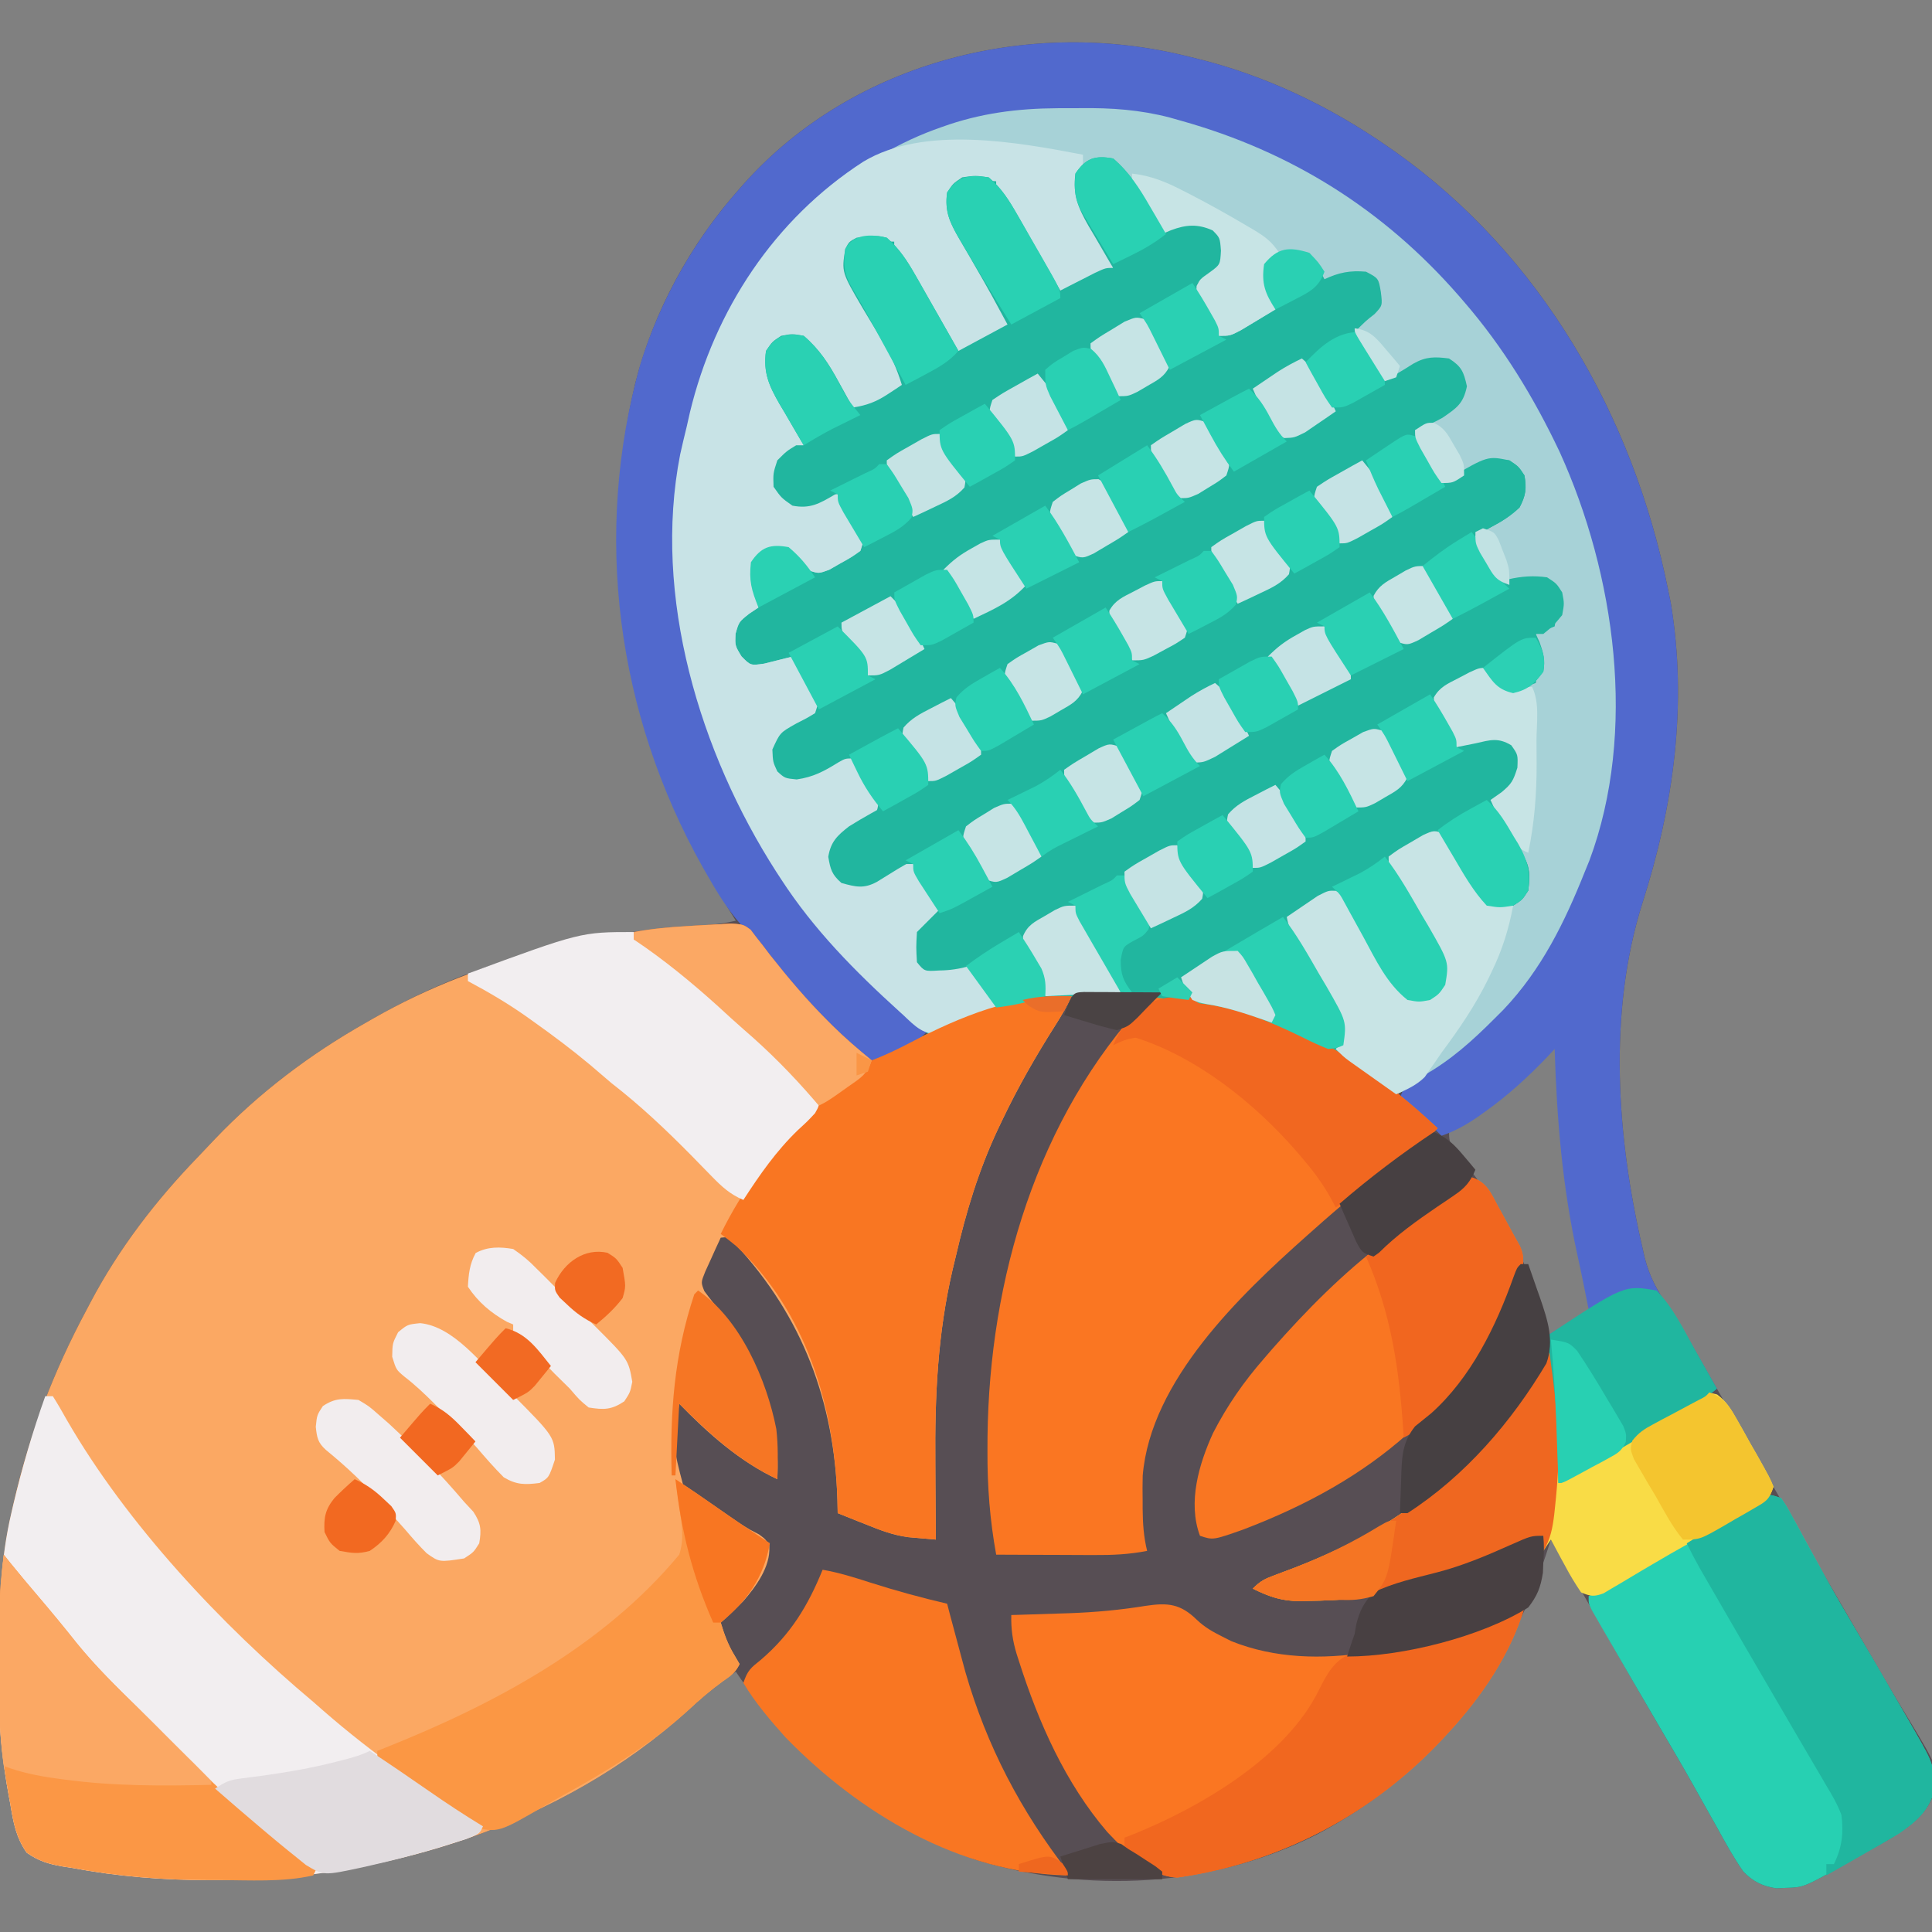 <?xml version="1.0" encoding="UTF-8"?>
<svg version="1.1" xmlns="http://www.w3.org/2000/svg" width="512" height="512">
<rect width="100%" height="100%" fill="#808080" stroke="none"/>
<path d="M0 0 C1.002 0.241 1.002 0.241 2.024 0.488 C20.394 4.991 37.515 13.207 53 24 C53.86 24.598 53.86 24.598 54.738 25.208 C93.373 52.607 117.733 95.165 127 141 C127.248 142.201 127.495 143.403 127.75 144.641 C132.268 171.623 128.509 198.612 120.235 224.383 C111.061 253.478 113.484 286.549 120.312 315.875 C120.577 317.06 120.577 317.06 120.846 318.269 C122.156 323.435 124.262 327.243 127.329 331.579 C130.503 336.177 133.171 341.088 135.938 345.938 C136.93 347.667 137.922 349.397 138.915 351.127 C139.938 352.909 140.959 354.693 141.98 356.476 C145.14 361.992 148.321 367.495 151.5 373 C152.749 375.164 153.998 377.328 155.246 379.492 C155.865 380.564 156.483 381.637 157.121 382.741 C159.01 386.017 160.898 389.294 162.785 392.57 C168.358 402.243 173.938 411.911 179.575 421.546 C181.327 424.543 183.07 427.545 184.812 430.547 C186.795 433.958 188.811 437.341 190.875 440.703 C198.55 453.371 198.55 453.371 197.62 459.739 C195.837 466.245 190.255 469.662 184.797 472.93 C182.454 474.259 180.108 475.573 177.75 476.875 C176.541 477.556 175.333 478.238 174.125 478.922 C163.025 485.175 163.025 485.175 158.25 485.312 C157.41 485.35 156.569 485.387 155.703 485.426 C151.976 484.839 149.616 483.648 147 481 C144.384 477.239 142.202 473.264 140 469.25 C139.342 468.076 138.682 466.902 138.021 465.73 C136.665 463.323 135.315 460.913 133.968 458.501 C131.074 453.333 128.065 448.231 125.062 443.125 C119.134 432.997 113.302 422.816 107.504 412.614 C103.753 406.024 99.938 399.481 96 393 C95.599 394.247 95.198 395.493 94.785 396.777 C83.963 429.555 64.816 454.84 33.933 471.182 C5.961 485.252 -26.822 486.973 -56.562 477.812 C-83.02 468.413 -104.424 451.315 -120 428 C-124.484 431.194 -128.66 434.555 -132.688 438.312 C-166.003 468.59 -212.907 483.194 -257.25 483.25 C-257.95 483.252 -258.65 483.253 -259.372 483.255 C-271.76 483.257 -283.815 482.291 -296 480 C-296.797 479.877 -297.594 479.754 -298.415 479.628 C-302.243 478.955 -304.68 478.22 -307.922 475.988 C-310.77 471.893 -311.448 468.053 -312.25 463.188 C-312.49 461.891 -312.49 461.891 -312.734 460.568 C-314.197 452.494 -315.155 444.593 -315.203 436.391 C-315.21 435.59 -315.217 434.79 -315.224 433.965 C-315.242 431.393 -315.248 428.822 -315.25 426.25 C-315.251 425.373 -315.251 424.495 -315.252 423.591 C-315.236 410.834 -314.903 398.477 -312 386 C-311.743 384.844 -311.743 384.844 -311.48 383.666 C-307.35 365.498 -300.814 348.391 -292 332 C-291.535 331.114 -291.535 331.114 -291.06 330.209 C-283.508 315.875 -273.679 303.104 -262.427 291.479 C-260.944 289.942 -259.482 288.385 -258.02 286.828 C-246.293 274.539 -232.778 264.356 -218 256 C-217.383 255.645 -216.765 255.29 -216.129 254.924 C-189.227 239.555 -159.351 231.744 -128.496 230.246 C-125.562 230.04 -122.859 229.664 -120 229 C-120.557 228.103 -121.114 227.206 -121.688 226.281 C-148.023 183.423 -158.218 136.247 -146.715 86.854 C-141.932 67.757 -132.071 49.652 -119 35 C-118.308 34.218 -118.308 34.218 -117.603 33.42 C-88.519 1.088 -41.7 -10.542 0 0 Z M97 261 C95.976 262.146 94.982 263.318 94 264.5 C87.327 272.188 79.97 277.907 71.309 283.238 C70.547 283.82 69.785 284.401 69 285 C69 288.816 70.026 289.481 72.5 292.312 C83.308 305.484 91.299 322.365 95 339 C96.821 338.1 98.632 337.179 100.438 336.25 C101.447 335.74 102.456 335.229 103.496 334.703 C106.093 333.285 106.093 333.285 106.712 331.143 C107.031 328.765 106.773 327.304 106.109 325.008 C105.896 324.232 105.682 323.457 105.462 322.658 C105.227 321.822 104.992 320.986 104.75 320.125 C99.617 300.609 98.436 281.115 98 261 C97.67 261 97.34 261 97 261 Z " fill="#574E54" transform="translate(315,15)"/>
<path d="M0 0 C0.695 0.225 1.391 0.449 2.107 0.681 C41.244 13.399 71.683 43.432 90.68 79.316 C108.295 113.997 114.732 156.173 102.692 193.738 C93.6 220.345 76.886 243.204 51.598 256.238 C51.07 256.49 50.543 256.741 50 257 C49.21 256.383 48.42 255.765 47.605 255.129 C21.293 235.154 -9.814 227.814 -42.438 231.688 C-47.526 232.55 -52.393 233.906 -57.312 235.438 C-57.995 235.65 -58.678 235.862 -59.381 236.081 C-62.233 236.999 -64.942 237.971 -67.625 239.309 C-69.945 240.44 -71.416 241.048 -74 241 C-78.331 238.774 -81.57 235.389 -85 232 C-86.364 230.71 -87.728 229.421 -89.094 228.133 C-98.15 219.46 -106.173 210.524 -113 200 C-113.423 199.351 -113.847 198.703 -114.283 198.034 C-134.56 166.464 -147.107 125.029 -139.75 87.438 C-139.196 84.952 -138.613 82.472 -138 80 C-137.722 78.764 -137.443 77.528 -137.156 76.254 C-130.403 48.279 -113.867 23.941 -89.348 8.68 C-62.798 -7.237 -29.224 -10.012 0 0 Z " fill="#21B69F" transform="translate(320,33)"/>
<path d="M0 0 C3.238 0.23 3.238 0.23 5.137 1.594 C5.624 2.237 6.111 2.88 6.613 3.543 C7.195 4.276 7.776 5.01 8.375 5.766 C8.99 6.579 9.605 7.392 10.238 8.23 C15.036 14.309 19.952 20.13 25.426 25.605 C25.913 26.093 26.4 26.581 26.901 27.083 C30.202 30.334 33.65 33.307 37.238 36.23 C40.837 34.886 44.204 33.244 47.605 31.463 C60.802 24.593 75.138 18.681 90.238 19.23 C88.96 21.872 87.578 24.355 85.988 26.82 C80.764 35.052 75.99 43.358 71.801 52.168 C71.401 53.006 71 53.845 70.588 54.709 C65.577 65.466 62.281 76.301 59.613 87.855 C59.314 89.094 59.015 90.333 58.707 91.609 C54.716 108.723 53.957 125.26 54.113 142.793 C54.123 144.787 54.132 146.781 54.141 148.775 C54.162 153.594 54.197 158.412 54.238 163.23 C52.664 163.099 51.091 162.961 49.518 162.819 C48.642 162.742 47.766 162.666 46.863 162.587 C42.867 162.044 39.328 160.687 35.613 159.168 C34.895 158.886 34.177 158.605 33.438 158.314 C31.7 157.631 29.968 156.932 28.238 156.23 C28.2 154.452 28.2 154.452 28.16 152.637 C27.354 126.764 18.936 104.175 1.125 84.949 C-0.583 83.006 -0.583 83.006 -2.762 83.23 C-3.656 85.138 -4.526 87.057 -5.387 88.98 C-5.874 90.048 -6.361 91.115 -6.863 92.215 C-8.022 95.089 -8.022 95.089 -7.105 97.387 C-5.69 99.329 -4.204 101.158 -2.637 102.98 C7.433 115.768 13.105 130.919 12.238 147.23 C2.272 142.569 -6.141 135.073 -13.762 127.23 C-15.463 138.479 -15.463 138.479 -12.647 149.062 C-9.27 152.637 -5.068 154.946 -0.762 157.23 C1.158 158.35 3.075 159.474 4.988 160.605 C6.187 161.236 6.187 161.236 7.41 161.879 C9.238 163.23 9.238 163.23 10.125 165.098 C10.413 170.515 6.534 175.744 3.121 179.66 C1.205 181.576 -0.736 183.431 -2.762 185.23 C-1.796 188.425 -0.826 191.126 0.926 193.98 C1.359 194.723 1.792 195.465 2.238 196.23 C1.055 198.598 -0.048 199.274 -2.199 200.793 C-5.489 203.196 -8.473 205.762 -11.449 208.543 C-44.765 238.821 -91.668 253.424 -136.012 253.48 C-136.712 253.482 -137.412 253.484 -138.134 253.486 C-150.522 253.487 -162.577 252.521 -174.762 250.23 C-175.559 250.108 -176.355 249.985 -177.176 249.858 C-181.004 249.185 -183.442 248.451 -186.684 246.219 C-189.532 242.123 -190.21 238.283 -191.012 233.418 C-191.251 232.121 -191.251 232.121 -191.496 230.799 C-192.959 222.724 -193.917 214.823 -193.965 206.621 C-193.972 205.821 -193.979 205.02 -193.986 204.195 C-194.004 201.624 -194.01 199.052 -194.012 196.48 C-194.012 195.603 -194.013 194.725 -194.014 193.821 C-193.998 181.064 -193.665 168.707 -190.762 156.23 C-190.59 155.46 -190.419 154.69 -190.242 153.896 C-186.112 135.728 -179.576 118.621 -170.762 102.23 C-170.452 101.64 -170.141 101.049 -169.822 100.44 C-162.269 86.106 -152.441 73.334 -141.189 61.709 C-139.705 60.172 -138.244 58.615 -136.781 57.059 C-125.054 44.77 -111.539 34.586 -96.762 26.23 C-96.144 25.875 -95.527 25.52 -94.891 25.154 C-65.297 8.248 -33.634 2.061 0 0 Z " fill="#FBA863" transform="translate(193.762,244.77)"/>
<path d="M0 0 C0.695 0.225 1.391 0.449 2.107 0.681 C41.244 13.399 71.683 43.432 90.68 79.316 C108.295 113.997 114.732 156.173 102.692 193.738 C93.6 220.345 76.886 243.204 51.598 256.238 C51.07 256.49 50.543 256.741 50 257 C47.707 255.377 45.415 253.752 43.125 252.125 C42.474 251.665 41.823 251.205 41.152 250.73 C40.527 250.286 39.902 249.841 39.258 249.383 C38.682 248.974 38.106 248.566 37.512 248.145 C36 247 36 247 34 245 C34.33 244.67 34.66 244.34 35 244 C36.215 236.598 32.278 231.471 28.562 225.312 C27.351 223.269 26.144 221.224 24.941 219.176 C24.132 217.829 24.132 217.829 23.307 216.454 C22.136 214.256 21.459 212.433 21 210 C22.74 208.797 24.492 207.613 26.25 206.438 C27.225 205.776 28.199 205.115 29.203 204.434 C32 203 32 203 33.966 203.067 C37.024 204.47 37.787 206.556 39.348 209.496 C39.953 210.612 40.558 211.727 41.182 212.877 C41.81 214.063 42.437 215.25 43.062 216.438 C44.294 218.754 45.537 221.063 46.785 223.371 C47.331 224.402 47.876 225.432 48.438 226.494 C49.908 229.237 49.908 229.237 53 231 C56.088 231.322 58.14 231.487 60.875 229.938 C62.68 226.828 62.332 224.564 62 221 C60.703 217.806 59.008 214.898 57.25 211.938 C56.807 211.161 56.363 210.384 55.906 209.584 C53.943 206.175 51.928 202.853 49.672 199.629 C48 197 48 197 48 194 C50.52 192.141 50.52 192.141 53.812 190.25 C54.891 189.616 55.97 188.982 57.082 188.328 C60 187 60 187 63 188 C64.243 189.658 64.243 189.658 65.445 191.781 C65.882 192.541 66.319 193.3 66.77 194.082 C67.217 194.88 67.664 195.678 68.125 196.5 C69.022 198.074 69.921 199.646 70.82 201.219 C71.215 201.919 71.61 202.62 72.016 203.342 C72.893 204.975 72.893 204.975 74 206 C78.641 206.409 78.641 206.409 82.938 204.938 C84.639 201.835 84.312 199.506 84 196 C82.777 193.014 81.177 190.315 79.5 187.562 C78.856 186.465 78.856 186.465 78.199 185.346 C77.146 183.556 76.075 181.777 75 180 C75.784 179.237 76.567 178.474 77.375 177.688 C80.073 175.091 80.073 175.091 82 172 C81.918 168.428 81.918 168.428 81 165 C76.603 162.068 73.253 163.551 68.273 164.543 C67.523 164.694 66.773 164.845 66 165 C64.964 163.259 63.947 161.507 62.938 159.75 C62.369 158.775 61.801 157.801 61.215 156.797 C60 154 60 154 59.977 151.844 C61.525 149.054 63.634 148.194 66.438 146.75 C67.921 145.969 67.921 145.969 69.434 145.172 C72 144 72 144 74 144 C74.578 144.825 75.155 145.65 75.75 146.5 C77.788 149.314 77.788 149.314 81.062 149.375 C84.055 149.089 84.055 149.089 87 148 C88.004 141.475 88.004 141.475 87 135 C89.475 134.01 89.475 134.01 92 133 C92.25 131.566 92.474 130.127 92.688 128.688 C92.815 127.887 92.943 127.086 93.074 126.262 C93.203 123.949 93.203 123.949 91.766 122.223 C88.819 120.182 85.43 120.658 82 121 C80.66 121.306 79.324 121.633 78 122 C76.825 120.235 75.66 118.463 74.5 116.688 C73.525 115.208 73.525 115.208 72.531 113.699 C71 111 71 111 71 108 C73.117 106.5 73.117 106.5 75.875 105 C79.283 103.136 80.808 102.288 83 99 C83.322 95.912 83.487 93.86 81.938 91.125 C78.764 89.282 76.615 89.526 73 90 C70.8 91.163 68.815 92.453 66.797 93.906 C65 95 65 95 62 95 C60.176 92.445 60.176 92.445 58.312 89.125 C57.379 87.489 57.379 87.489 56.426 85.82 C55 83 55 83 55 81 C56.764 79.742 58.588 78.566 60.438 77.438 C63.904 75.465 63.904 75.465 67 73 C67.409 68.359 67.409 68.359 65.938 64.062 C62.722 62.299 60.642 62.538 57 63 C53.516 64.463 50.324 66.179 47 68 C44.36 63.71 41.72 59.42 39 55 C42 52 42 52 44.25 50.25 C46.379 47.998 46.379 47.998 45.938 44.375 C45.325 40.745 45.325 40.745 42 39 C37.779 38.633 34.823 39.201 31 41 C30.484 40.031 29.969 39.061 29.438 38.062 C27.245 34.713 27.245 34.713 23.5 33.938 C20.101 33.786 20.101 33.786 17.562 35 C15.202 38.021 15.614 40.267 16 44 C16.631 45.681 17.292 47.351 18 49 C16.067 50.175 14.129 51.339 12.188 52.5 C11.109 53.15 10.03 53.799 8.918 54.469 C6 56 6 56 3 56 C1.964 54.259 0.947 52.507 -0.062 50.75 C-0.915 49.288 -0.915 49.288 -1.785 47.797 C-3 45 -3 45 -2.844 42.754 C-2 41 -2 41 0.562 39.188 C3.362 37.138 3.362 37.138 3.562 33.438 C3.305 30.029 3.305 30.029 1.375 28.062 C-2.571 26.297 -5.684 26.501 -9.691 28.02 C-10.453 28.343 -11.215 28.667 -12 29 C-12.484 28.19 -12.484 28.19 -12.978 27.364 C-14.438 24.927 -15.907 22.495 -17.375 20.062 C-17.883 19.212 -18.391 18.362 -18.914 17.486 C-19.404 16.677 -19.894 15.869 -20.398 15.035 C-21.074 13.912 -21.074 13.912 -21.763 12.766 C-22.892 10.855 -22.892 10.855 -25 10 C-29.111 9.637 -29.111 9.637 -32.875 11.062 C-34.67 14.154 -34.319 16.463 -34 20 C-32.775 22.944 -31.173 25.602 -29.5 28.312 C-25 35.806 -25 35.806 -25 38 C-29.62 40.31 -34.24 42.62 -39 45 C-43 38.312 -43 38.312 -44.324 36.098 C-46.316 32.775 -48.324 29.464 -50.379 26.18 C-50.747 25.59 -51.115 25.001 -51.494 24.393 C-52.515 22.764 -53.54 21.138 -54.566 19.512 C-56 17 -56 17 -56 15 C-57.437 14.919 -58.874 14.861 -60.312 14.812 C-61.113 14.778 -61.914 14.743 -62.738 14.707 C-65.03 14.842 -65.03 14.842 -66.793 16.137 C-68.561 18.866 -68.259 20.786 -68 24 C-66.783 26.986 -66.783 26.986 -65.008 29.914 C-64.074 31.55 -64.074 31.55 -63.121 33.219 C-62.462 34.343 -61.804 35.467 -61.125 36.625 C-59.836 38.867 -58.546 41.109 -57.258 43.352 C-56.682 44.34 -56.106 45.328 -55.512 46.346 C-54.271 48.525 -53.122 50.757 -52 53 C-58.93 56.96 -58.93 56.96 -66 61 C-68.675 56.672 -71.342 52.339 -74 48 C-74.417 47.322 -74.833 46.643 -75.262 45.944 C-76.513 43.903 -77.757 41.858 -79 39.812 C-79.398 39.165 -79.795 38.518 -80.205 37.851 C-83 33.229 -83 33.229 -83 31 C-84.625 30.946 -86.25 30.907 -87.875 30.875 C-89.232 30.84 -89.232 30.84 -90.617 30.805 C-93.188 30.757 -93.188 30.757 -95 33 C-95.572 38.546 -94.486 41.736 -91.684 46.484 C-91.348 47.067 -91.013 47.649 -90.667 48.249 C-89.605 50.091 -88.523 51.921 -87.438 53.75 C-86.35 55.594 -85.267 57.44 -84.197 59.294 C-83.23 60.966 -82.247 62.629 -81.263 64.292 C-80 67 -80 67 -81 70 C-83.145 71.641 -83.145 71.641 -85.812 73.25 C-86.685 73.791 -87.558 74.333 -88.457 74.891 C-91 76 -91 76 -93.018 75.79 C-95.536 74.786 -96.022 73.857 -97.254 71.473 C-97.634 70.763 -98.013 70.053 -98.404 69.322 C-98.787 68.577 -99.169 67.831 -99.562 67.062 C-100.328 65.592 -101.1 64.124 -101.879 62.66 C-102.215 62.007 -102.551 61.353 -102.897 60.68 C-104.051 58.684 -104.051 58.684 -107 57 C-110.088 56.678 -112.14 56.513 -114.875 58.062 C-116.67 61.154 -116.319 63.463 -116 67 C-114.775 69.944 -113.173 72.602 -111.5 75.312 C-107 82.806 -107 82.806 -107 85 C-107.969 85.557 -108.939 86.114 -109.938 86.688 C-113.293 88.76 -113.293 88.76 -114.125 92.5 C-114.298 95.991 -114.298 95.991 -112.438 98.438 C-109.357 100.412 -107.6 100.46 -104 100 C-103.01 99.34 -102.02 98.68 -101 98 C-100.01 98 -99.02 98 -98 98 C-96.141 100.52 -96.141 100.52 -94.25 103.812 C-93.616 104.891 -92.982 105.97 -92.328 107.082 C-91 110 -91 110 -92 113 C-94.363 114.676 -94.363 114.676 -97.312 116.312 C-98.761 117.142 -98.761 117.142 -100.238 117.988 C-103 119 -103 119 -105.238 118.301 C-107 117 -107 117 -108.875 114.875 C-110.919 112.726 -110.919 112.726 -114.062 112.562 C-116.925 112.809 -116.925 112.809 -118.875 114.062 C-121.325 118.282 -120.101 123.459 -119 128 C-120.207 128.804 -120.207 128.804 -121.438 129.625 C-124.184 131.806 -124.184 131.806 -125.062 134.938 C-125.221 138.095 -125.221 138.095 -123.5 140.938 C-121.09 143.391 -121.09 143.391 -117.5 142.875 C-116.345 142.586 -115.19 142.298 -114 142 C-112.667 141.667 -111.333 141.333 -110 141 C-108.8 142.93 -107.615 144.869 -106.438 146.812 C-105.776 147.891 -105.115 148.97 -104.434 150.082 C-103 153 -103 153 -104 156 C-106.25 157.359 -106.25 157.359 -109 158.75 C-113.285 161.155 -113.285 161.155 -115.312 165.625 C-115.174 168.915 -115.174 168.915 -114 171.438 C-111.999 173.251 -111.999 173.251 -108.875 173.562 C-104.451 172.92 -101.674 171.421 -97.918 169.094 C-96 168 -96 168 -94 168 C-92.238 170.52 -92.238 170.52 -90.312 173.812 C-89.669 174.891 -89.026 175.97 -88.363 177.082 C-87 180 -87 180 -88 183 C-90.25 184.535 -90.25 184.535 -93 186.062 C-96.655 187.891 -96.655 187.891 -99 191 C-99.388 194.565 -99.394 196.385 -97.438 199.438 C-95.018 201.298 -95.018 201.298 -91.688 201 C-87.526 199.871 -84.689 198.199 -81 196 C-80.01 196 -79.02 196 -78 196 C-76.176 198.625 -76.176 198.625 -74.312 202 C-73.69 203.114 -73.067 204.227 -72.426 205.375 C-71.955 206.241 -71.485 207.107 -71 208 C-73 210 -75 212 -77 214 C-77.229 218.017 -77.229 218.017 -77 222 C-75.014 224.434 -75.014 224.434 -71.125 224.188 C-68.26 224.16 -65.759 223.773 -63 223 C-61.828 224.621 -60.662 226.247 -59.5 227.875 C-58.85 228.78 -58.201 229.685 -57.531 230.617 C-56 233 -56 233 -56 235 C-58.249 235.815 -60.499 236.627 -62.75 237.438 C-63.701 237.783 -63.701 237.783 -64.672 238.135 C-66.443 238.771 -68.221 239.386 -70 240 C-70.713 240.287 -71.426 240.575 -72.16 240.871 C-76.063 241.145 -78.835 237.497 -81.605 235.109 C-93.4 224.419 -104.313 213.391 -113 200 C-113.423 199.351 -113.847 198.703 -114.283 198.034 C-134.56 166.464 -147.107 125.029 -139.75 87.438 C-139.196 84.952 -138.613 82.472 -138 80 C-137.722 78.764 -137.443 77.528 -137.156 76.254 C-130.403 48.279 -113.867 23.941 -89.348 8.68 C-62.798 -7.237 -29.224 -10.012 0 0 Z " fill="#A7D2D7" transform="translate(320,33)"/>
<path d="M0 0 C0.668 0.161 1.336 0.322 2.024 0.488 C20.394 4.991 37.515 13.207 53 24 C53.573 24.398 54.147 24.797 54.738 25.208 C93.373 52.607 117.733 95.165 127 141 C127.248 142.201 127.495 143.403 127.75 144.641 C132.268 171.623 128.509 198.612 120.235 224.383 C111.061 253.478 113.484 286.549 120.312 315.875 C120.577 317.06 120.577 317.06 120.846 318.269 C122.164 323.468 124.298 327.319 127.388 331.684 C130.148 335.651 132.48 339.868 134.875 344.062 C135.373 344.928 135.87 345.794 136.383 346.686 C137.591 348.789 138.797 350.894 140 353 C135.731 356.671 131.125 359.363 126.25 362.125 C124.56 363.092 122.869 364.059 121.18 365.027 C119.895 365.762 119.895 365.762 118.585 366.511 C113.752 369.295 108.96 372.147 104.169 375.002 C99.108 378 99.108 378 98 378 C97.98 377.28 97.96 376.561 97.94 375.82 C97.464 357.314 97.464 357.314 95 339 C98.63 336.69 102.26 334.38 106 332 C105.058 327.212 104.101 322.432 103.047 317.668 C99.038 299.432 97.574 281.635 97 263 C96.368 263.678 95.737 264.356 95.086 265.055 C89.925 270.424 84.698 275.235 78.625 279.562 C78.043 279.979 77.461 280.396 76.861 280.826 C73.695 283.024 70.644 284.737 67 286 C66.541 285.529 66.082 285.059 65.609 284.574 C61.085 279.966 61.085 279.966 56 276 C57.31 272.069 58.69 271.879 62.312 270 C69.538 265.924 75.154 260.846 81 255 C81.816 254.184 82.632 253.368 83.473 252.527 C93.532 241.916 99.647 229.421 105 216 C105.402 215.016 105.804 214.033 106.219 213.02 C118.926 178.893 113.079 137.206 98.307 104.727 C91.499 90.353 83.404 77.043 73 65 C72.541 64.468 72.082 63.936 71.609 63.388 C51.672 40.525 27.171 25.165 -2 17 C-2.985 16.72 -3.969 16.439 -4.984 16.151 C-12.917 14.089 -20.438 13.561 -28.621 13.664 C-30.631 13.688 -32.639 13.684 -34.648 13.678 C-45.377 13.736 -55.208 14.993 -65.312 18.625 C-66.033 18.883 -66.753 19.141 -67.494 19.407 C-78.945 23.682 -88.721 30.064 -98 38 C-98.599 38.455 -99.199 38.91 -99.816 39.379 C-118.215 53.68 -128.021 79.051 -133 101 C-133.227 101.986 -133.454 102.972 -133.688 103.988 C-141.178 143.263 -128.148 185.044 -107 218 C-96.711 232.818 -83.926 247.666 -69 258 C-71.386 260.59 -73.962 262.438 -76.938 264.312 C-77.792 264.866 -78.647 265.419 -79.527 265.988 C-82 267 -82 267 -83.953 266.492 C-86.752 264.452 -89.293 262.181 -91.812 259.812 C-92.348 259.313 -92.884 258.813 -93.435 258.298 C-94.494 257.307 -95.55 256.314 -96.604 255.317 C-97.711 254.272 -98.83 253.24 -99.953 252.211 C-104.968 247.464 -109.056 241.96 -113.254 236.5 C-115.089 234.118 -117.004 231.853 -119.004 229.609 C-122.314 225.776 -124.864 221.637 -127.375 217.25 C-127.848 216.424 -128.322 215.599 -128.809 214.748 C-151.59 174.122 -157.923 126.552 -145.34 81.644 C-140.059 64.509 -130.909 48.35 -119 35 C-118.539 34.479 -118.078 33.957 -117.603 33.42 C-88.519 1.088 -41.7 -10.542 0 0 Z " fill="#5169CD" transform="translate(315,15)"/>
<path d="M0 0 C2.187 2.796 3.992 5.633 5.688 8.75 C6.124 9.549 6.561 10.348 7.012 11.172 C7.338 11.775 7.664 12.378 8 13 C8.578 12.841 9.155 12.683 9.75 12.52 C13.206 11.721 16.48 11.488 20 12 C22.5 13.625 22.5 13.625 24 16 C24.562 18.938 24.562 18.938 24 22 C21.625 24.875 21.625 24.875 19 27 C18.34 27 17.68 27 17 27 C17.33 27.722 17.66 28.444 18 29.188 C19.064 32.18 19.547 33.872 19 37 C16.501 40.307 15.056 41.806 10.938 42.562 C7.392 41.884 6.171 40.838 4 38 C4 37.34 4 36.68 4 36 C-0.29 38.31 -4.58 40.62 -9 43 C-8.056 47.751 -8.056 47.751 -5.938 51.688 C-4 55 -4 55 -4 57 C-2.484 56.227 -2.484 56.227 -0.938 55.438 C3.009 53.756 5.822 53.795 10 55 C12 56.625 12 56.625 13 59 C13.063 62.481 12.995 64.901 10.586 67.562 C9.119 68.786 7.564 69.902 6 71 C6.935 72.897 7.873 74.793 8.812 76.688 C9.335 77.743 9.857 78.799 10.395 79.887 C11.931 82.972 11.931 82.972 13.672 85.672 C15.55 88.965 15.474 91.277 15 95 C13.438 97.438 13.438 97.438 11 99 C7.5 99.562 7.5 99.562 4 99 C0.549 95.328 -1.817 91.063 -4.25 86.688 C-4.614 86.042 -4.977 85.397 -5.352 84.732 C-6.238 83.157 -7.12 81.579 -8 80 C-11.063 81.17 -13.885 82.425 -16.688 84.125 C-20 86 -20 86 -22 86 C-21.189 87.501 -20.376 89.001 -19.562 90.5 C-19.025 91.495 -18.487 92.49 -17.934 93.516 C-16.524 96.055 -15.086 98.554 -13.598 101.047 C-13.189 101.742 -12.78 102.438 -12.359 103.154 C-11.551 104.527 -10.73 105.894 -9.897 107.252 C-7.333 111.644 -6.408 114.781 -7 120 C-8.625 122.438 -8.625 122.438 -11 124 C-13.938 124.562 -13.938 124.562 -17 124 C-22.56 119.591 -25.454 113.317 -28.812 107.188 C-29.41 106.113 -30.007 105.039 -30.623 103.932 C-32.09 101.292 -33.548 98.648 -35 96 C-38.285 96.755 -40.818 97.881 -43.75 99.562 C-44.549 100.018 -45.348 100.473 -46.172 100.941 C-46.775 101.291 -47.378 101.64 -48 102 C-47.336 105.521 -45.896 108.117 -44.059 111.176 C-43.475 112.169 -42.892 113.162 -42.291 114.186 C-41.059 116.263 -39.82 118.336 -38.572 120.404 C-33.097 129.784 -33.097 129.784 -34 136 C-35.562 136.699 -35.562 136.699 -38 137 C-40.441 136.029 -42.674 135.007 -45 133.812 C-68.437 122.402 -93.471 120.349 -119 125 C-121.332 125.341 -123.665 125.676 -126 126 C-128.31 122.7 -130.62 119.4 -133 116 C-134.98 116.495 -134.98 116.495 -137 117 C-140.48 117.347 -143.796 117.602 -147 116 C-148.649 112.703 -148.884 109.522 -148 106 C-146.183 103.798 -144.413 102.609 -142 101 C-142.349 100.313 -142.699 99.626 -143.059 98.918 C-143.514 98.017 -143.969 97.116 -144.438 96.188 C-144.89 95.294 -145.342 94.401 -145.809 93.48 C-147 91 -147 91 -148 88 C-148.66 87.67 -149.32 87.34 -150 87 C-149.269 86.592 -148.538 86.183 -147.784 85.762 C-145.054 84.237 -142.324 82.71 -139.594 81.183 C-137.838 80.202 -136.082 79.221 -134.326 78.24 C-133.214 77.618 -132.103 76.996 -130.957 76.355 C-129.425 75.499 -129.425 75.499 -127.863 74.626 C-122.549 71.608 -117.423 68.348 -112.305 65.012 C-108.569 62.737 -104.751 60.658 -100.904 58.577 C-96.346 56.101 -91.828 53.553 -87.312 51 C-85.831 50.163 -85.831 50.163 -84.32 49.308 C-76.24 44.728 -68.21 40.065 -60.195 35.373 C-52.813 31.053 -45.412 26.768 -38 22.5 C-29.136 17.392 -20.28 12.271 -11.438 7.125 C-10.402 6.524 -9.366 5.922 -8.299 5.303 C-7.353 4.752 -6.408 4.201 -5.434 3.633 C-4.181 2.904 -4.181 2.904 -2.904 2.161 C-1.062 1.14 -1.062 1.14 0 0 Z " fill="#21B69F" transform="translate(390,141)"/>
<path d="M0 0 C3.343 2.143 3.888 3.496 4.75 7.375 C3.787 12.028 2.03 13.132 -1.762 15.738 C-4.112 17.063 -6.475 18.058 -9 19 C-8.495 19.843 -7.989 20.686 -7.469 21.555 C-6.494 23.198 -6.494 23.198 -5.5 24.875 C-4.85 25.966 -4.201 27.056 -3.531 28.18 C-2 31 -2 31 -2 33 C-1.287 32.567 -0.574 32.134 0.16 31.688 C10.243 25.825 10.243 25.825 16 27 C18.438 28.625 18.438 28.625 20 31 C20.599 34.518 20.346 36.341 18.688 39.5 C16.15 41.86 14.053 43.155 11.016 44.758 C5.282 47.831 -0.331 51.076 -5.938 54.375 C-14.925 59.642 -23.948 64.844 -33 70 C-49.136 79.197 -65.22 88.48 -81.114 98.089 C-85.414 100.678 -89.782 103.107 -94.203 105.48 C-99.266 108.231 -104.25 111.124 -109.246 113.994 C-110.882 114.932 -112.521 115.865 -114.16 116.797 C-121.991 121.25 -129.781 125.774 -137.562 130.312 C-138.61 130.924 -139.658 131.535 -140.738 132.165 C-146.224 135.342 -146.224 135.342 -151.601 138.696 C-155.08 140.587 -157.258 140.04 -161 139 C-163.551 136.778 -163.933 135.392 -164.5 132.062 C-163.816 127.875 -162.273 126.646 -159 124 C-156.709 122.547 -154.402 121.271 -152 120 C-153.122 116.915 -154.462 114.132 -156.125 111.312 C-158 108 -158 108 -158 106 C-158.713 106.433 -159.426 106.866 -160.16 107.312 C-170.389 113.26 -170.389 113.26 -176 112 C-178.5 109.938 -178.5 109.938 -180 107 C-180.312 103.562 -180.312 103.562 -179 100 C-172.836 94.763 -165.051 91.133 -158 87.25 C-150.147 82.889 -142.331 78.488 -134.608 73.902 C-128.065 70.02 -121.47 66.23 -114.875 62.438 C-107.133 57.984 -99.425 53.49 -91.787 48.861 C-87.509 46.278 -83.158 43.863 -78.758 41.496 C-68.263 35.803 -58 29.675 -47.693 23.651 C-38.637 18.362 -29.556 13.118 -20.466 7.886 C-19.432 7.291 -18.398 6.696 -17.332 6.082 C-16.422 5.558 -15.511 5.035 -14.573 4.495 C-12.824 3.479 -11.096 2.423 -9.389 1.335 C-6.059 -0.526 -3.751 -0.477 0 0 Z " fill="#21B69F" transform="translate(384,95)"/>
<path d="M0 0 C17.996 6.546 32.662 16.853 46.605 29.902 C43.087 33.617 39.401 36.585 35.168 39.465 C27.538 44.794 20.542 50.71 13.605 56.902 C13.05 57.395 12.494 57.888 11.921 58.395 C-5.785 74.148 -29.493 96.78 -31.564 121.966 C-31.626 124.157 -31.619 126.336 -31.582 128.527 C-31.581 129.265 -31.581 130.002 -31.58 130.762 C-31.549 134.592 -31.314 138.179 -30.395 141.902 C-35.097 142.832 -39.643 143.035 -44.418 143 C-45.164 142.999 -45.91 142.997 -46.679 142.996 C-49.043 142.99 -51.406 142.978 -53.77 142.965 C-55.38 142.96 -56.991 142.955 -58.602 142.951 C-62.533 142.94 -66.464 142.923 -70.395 142.902 C-72.068 133.726 -72.749 124.849 -72.707 115.527 C-72.702 114.221 -72.697 112.915 -72.692 111.569 C-72.195 69.857 -59.573 27.022 -30.645 -3.973 C-21.821 -8.385 -8.824 -2.853 0 0 Z " fill="#FA7622" transform="translate(334.395,269.098)"/>
<path d="M0 0 C0.66 0 1.32 0 2 0 C3.326 2.101 4.545 4.205 5.75 6.375 C21.709 33.983 46.61 60.546 71 81 C71.904 81.793 72.807 82.586 73.738 83.402 C86.888 94.874 101.198 104.79 116 114 C115 116 115 116 111.625 117.332 C110.087 117.838 108.545 118.33 107 118.812 C105.754 119.203 105.754 119.203 104.483 119.602 C85.202 125.416 65.843 128.225 45.75 128.25 C45.05 128.252 44.35 128.253 43.628 128.255 C31.24 128.257 19.185 127.291 7 125 C6.203 124.877 5.406 124.754 4.585 124.628 C0.757 123.955 -1.68 123.22 -4.922 120.988 C-7.77 116.893 -8.448 113.053 -9.25 108.188 C-9.49 106.891 -9.49 106.891 -9.734 105.568 C-11.197 97.494 -12.155 89.593 -12.203 81.391 C-12.21 80.59 -12.217 79.79 -12.224 78.965 C-12.242 76.393 -12.248 73.822 -12.25 71.25 C-12.251 70.373 -12.251 69.495 -12.252 68.591 C-12.236 55.844 -11.934 43.463 -9 31 C-8.812 30.192 -8.625 29.385 -8.432 28.553 C-6.129 18.875 -3.348 9.369 0 0 Z " fill="#F2EEF0" transform="translate(12,370)"/>
<path d="M0 0 C0 3 0 3 -1 5 C-1.711 11.423 0.247 15.042 3.5 20.312 C8 27.806 8 27.806 8 30 C3.38 32.31 -1.24 34.62 -6 37 C-10 30.312 -10 30.312 -11.324 28.098 C-13.316 24.775 -15.324 21.464 -17.379 18.18 C-17.747 17.59 -18.115 17.001 -18.494 16.393 C-19.515 14.764 -20.54 13.138 -21.566 11.512 C-23 9 -23 9 -23 7 C-24.437 6.919 -25.874 6.861 -27.312 6.812 C-28.113 6.778 -28.914 6.743 -29.738 6.707 C-32.03 6.842 -32.03 6.842 -33.793 8.137 C-35.561 10.866 -35.259 12.786 -35 16 C-33.783 18.986 -33.783 18.986 -32.008 21.914 C-31.385 23.005 -30.763 24.095 -30.121 25.219 C-29.462 26.343 -28.804 27.467 -28.125 28.625 C-26.836 30.867 -25.546 33.109 -24.258 35.352 C-23.682 36.34 -23.106 37.328 -22.512 38.346 C-21.271 40.525 -20.122 42.757 -19 45 C-25.93 48.96 -25.93 48.96 -33 53 C-35.675 48.672 -38.342 44.339 -41 40 C-41.417 39.322 -41.833 38.643 -42.262 37.944 C-43.513 35.903 -44.757 33.858 -46 31.812 C-46.398 31.165 -46.795 30.518 -47.205 29.851 C-50 25.229 -50 25.229 -50 23 C-51.625 22.946 -53.25 22.907 -54.875 22.875 C-55.78 22.852 -56.685 22.829 -57.617 22.805 C-60.188 22.757 -60.188 22.757 -62 25 C-62.572 30.546 -61.486 33.736 -58.684 38.484 C-58.348 39.067 -58.013 39.649 -57.667 40.249 C-56.605 42.091 -55.523 43.921 -54.438 45.75 C-53.35 47.594 -52.267 49.44 -51.197 51.294 C-50.23 52.966 -49.247 54.629 -48.263 56.292 C-47 59 -47 59 -48 62 C-50.145 63.641 -50.145 63.641 -52.812 65.25 C-53.685 65.791 -54.558 66.333 -55.457 66.891 C-58 68 -58 68 -60.018 67.79 C-62.536 66.786 -63.022 65.857 -64.254 63.473 C-64.634 62.763 -65.013 62.053 -65.404 61.322 C-65.787 60.577 -66.169 59.831 -66.562 59.062 C-67.328 57.592 -68.1 56.124 -68.879 54.66 C-69.215 54.007 -69.551 53.353 -69.897 52.68 C-71.051 50.684 -71.051 50.684 -74 49 C-77.088 48.678 -79.14 48.513 -81.875 50.062 C-83.67 53.154 -83.319 55.463 -83 59 C-81.775 61.944 -80.173 64.602 -78.5 67.312 C-74 74.806 -74 74.806 -74 77 C-74.969 77.557 -75.939 78.114 -76.938 78.688 C-80.293 80.76 -80.293 80.76 -81.125 84.5 C-81.298 87.991 -81.298 87.991 -79.438 90.438 C-76.357 92.412 -74.6 92.46 -71 92 C-70.01 91.34 -69.02 90.68 -68 90 C-67.01 90 -66.02 90 -65 90 C-63.141 92.52 -63.141 92.52 -61.25 95.812 C-60.616 96.891 -59.982 97.97 -59.328 99.082 C-58 102 -58 102 -59 105 C-61.363 106.676 -61.363 106.676 -64.312 108.312 C-65.761 109.142 -65.761 109.142 -67.238 109.988 C-70 111 -70 111 -72.238 110.301 C-74 109 -74 109 -75.875 106.875 C-77.919 104.726 -77.919 104.726 -81.062 104.562 C-83.925 104.809 -83.925 104.809 -85.875 106.062 C-88.325 110.282 -87.101 115.459 -86 120 C-86.804 120.536 -87.609 121.073 -88.438 121.625 C-91.184 123.806 -91.184 123.806 -92.062 126.938 C-92.221 130.095 -92.221 130.095 -90.5 132.938 C-88.09 135.391 -88.09 135.391 -84.5 134.875 C-83.345 134.586 -82.19 134.298 -81 134 C-79.667 133.667 -78.333 133.333 -77 133 C-75.8 134.93 -74.615 136.869 -73.438 138.812 C-72.776 139.891 -72.115 140.97 -71.434 142.082 C-70 145 -70 145 -71 148 C-73.25 149.359 -73.25 149.359 -76 150.75 C-80.285 153.155 -80.285 153.155 -82.312 157.625 C-82.174 160.915 -82.174 160.915 -81 163.438 C-78.999 165.251 -78.999 165.251 -75.875 165.562 C-71.451 164.92 -68.674 163.421 -64.918 161.094 C-63 160 -63 160 -61 160 C-59.238 162.52 -59.238 162.52 -57.312 165.812 C-56.669 166.891 -56.026 167.97 -55.363 169.082 C-54 172 -54 172 -55 175 C-57.25 176.535 -57.25 176.535 -60 178.062 C-63.655 179.891 -63.655 179.891 -66 183 C-66.388 186.565 -66.394 188.385 -64.438 191.438 C-62.018 193.298 -62.018 193.298 -58.688 193 C-54.526 191.871 -51.689 190.199 -48 188 C-47.01 188 -46.02 188 -45 188 C-43.176 190.625 -43.176 190.625 -41.312 194 C-40.69 195.114 -40.067 196.227 -39.426 197.375 C-38.955 198.241 -38.485 199.107 -38 200 C-40 202 -42 204 -44 206 C-44.229 210.017 -44.229 210.017 -44 214 C-42.014 216.434 -42.014 216.434 -38.125 216.188 C-35.26 216.16 -32.759 215.773 -30 215 C-28.828 216.621 -27.662 218.247 -26.5 219.875 C-25.85 220.78 -25.201 221.685 -24.531 222.617 C-23 225 -23 225 -23 227 C-25.249 227.815 -27.499 228.627 -29.75 229.438 C-30.701 229.783 -30.701 229.783 -31.672 230.135 C-33.443 230.771 -35.221 231.386 -37 232 C-37.713 232.287 -38.426 232.575 -39.16 232.871 C-43.063 233.145 -45.835 229.497 -48.605 227.109 C-60.4 216.419 -71.313 205.391 -80 192 C-80.423 191.351 -80.847 190.703 -81.283 190.034 C-101.56 158.464 -114.107 117.029 -106.75 79.438 C-106.196 76.952 -105.613 74.472 -105 72 C-104.722 70.764 -104.443 69.528 -104.156 68.254 C-97.609 41.134 -81.772 17.071 -58.219 1.849 C-42.165 -7.836 -17.476 -3.355 0 0 Z " fill="#C8E3E6" transform="translate(287,41)"/>
<path d="M0 0 C3.207 0.234 3.207 0.234 5.105 1.598 C5.593 2.241 6.08 2.884 6.582 3.547 C7.163 4.28 7.745 5.014 8.344 5.77 C9.266 6.99 9.266 6.99 10.207 8.234 C15.005 14.313 19.92 20.134 25.395 25.609 C26.125 26.341 26.125 26.341 26.87 27.087 C30.171 30.338 33.619 33.311 37.207 36.234 C40.806 34.89 44.172 33.248 47.574 31.467 C60.771 24.597 75.107 18.685 90.207 19.234 C88.929 21.875 87.547 24.359 85.957 26.824 C80.733 35.056 75.959 43.362 71.77 52.172 C71.169 53.43 71.169 53.43 70.557 54.713 C65.546 65.47 62.249 76.305 59.582 87.859 C59.283 89.098 58.984 90.337 58.676 91.613 C54.684 108.727 53.926 125.264 54.082 142.797 C54.092 144.791 54.101 146.785 54.109 148.779 C54.131 153.598 54.165 158.416 54.207 163.234 C52.633 163.103 51.06 162.964 49.487 162.823 C48.611 162.746 47.734 162.67 46.832 162.591 C42.836 162.048 39.297 160.691 35.582 159.172 C34.864 158.89 34.146 158.609 33.406 158.318 C31.669 157.635 29.937 156.936 28.207 156.234 C28.181 155.048 28.155 153.863 28.129 152.641 C27.362 128.027 19.866 102.903 1.367 85.504 C0.017 84.369 -1.382 83.293 -2.793 82.234 C3.11 70.26 10.697 60.004 20.688 51.137 C22.385 49.394 22.385 49.394 22.293 47.352 C20.657 44.163 18.2 41.875 15.645 39.422 C15.099 38.888 14.553 38.354 13.991 37.803 C10.484 34.395 6.902 31.094 3.176 27.926 C0.929 25.996 -1.239 23.99 -3.418 21.984 C-10.445 15.635 -17.908 9.491 -25.793 4.234 C-25.793 3.574 -25.793 2.914 -25.793 2.234 C-21.157 1.374 -16.556 0.943 -11.855 0.672 C-11.178 0.629 -10.501 0.586 -9.803 0.541 C-6.536 0.344 -3.267 0.202 0 0 Z " fill="#F97622" transform="translate(193.793,244.766)"/>
<path d="M0 0 C2.113 2.013 4.212 3.172 6.816 4.48 C7.58 4.867 8.343 5.254 9.129 5.652 C32.202 14.909 59.279 6.745 81.238 -1.914 C84.816 -3.27 84.816 -3.27 86.816 -3.27 C83.166 9.059 75.443 20.363 66.816 29.73 C66.337 30.252 65.857 30.774 65.363 31.312 C46.643 51.457 22.168 64.395 -5.121 68.293 C-12.718 68.037 -18.798 61.385 -23.746 56.23 C-34.885 43.225 -41.947 27.227 -47.121 11.043 C-47.333 10.384 -47.545 9.724 -47.763 9.045 C-48.844 5.481 -49.269 2.436 -49.184 -1.27 C-48.485 -1.289 -47.786 -1.309 -47.067 -1.33 C-43.793 -1.427 -40.519 -1.535 -37.246 -1.645 C-36.063 -1.682 -34.88 -1.719 -33.661 -1.758 C-26.849 -2.01 -20.279 -2.612 -13.559 -3.707 C-7.68 -4.583 -4.361 -4.264 0 0 Z " fill="#FA7622" transform="translate(317.184,429.27)"/>
<path d="M0 0 C1.467 2.139 1.467 2.139 3.004 4.969 C3.574 6.006 4.145 7.043 4.732 8.111 C5.336 9.229 5.94 10.348 6.562 11.5 C7.835 13.815 9.108 16.128 10.383 18.441 C11.004 19.573 11.626 20.705 12.267 21.872 C14.425 25.767 16.659 29.612 18.938 33.438 C23.371 40.904 27.724 48.416 32.062 55.938 C32.401 56.523 32.739 57.108 33.087 57.712 C40.202 70.037 40.202 70.037 40.438 74.688 C40.498 75.516 40.559 76.345 40.621 77.199 C39.382 82.787 35.666 85.881 31.101 88.947 C27.688 90.995 24.234 92.952 20.75 94.875 C19.541 95.556 18.333 96.238 17.125 96.922 C6.025 103.175 6.025 103.175 1.25 103.312 C0.41 103.35 -0.431 103.387 -1.297 103.426 C-5.024 102.839 -7.384 101.648 -10 99 C-12.616 95.239 -14.798 91.264 -17 87.25 C-17.655 86.081 -18.312 84.913 -18.97 83.745 C-20.323 81.344 -21.67 78.939 -23.014 76.532 C-25.997 71.207 -29.096 65.95 -32.188 60.688 C-36.769 52.844 -41.34 44.995 -45.875 37.125 C-46.653 35.786 -46.653 35.786 -47.446 34.421 C-47.915 33.604 -48.384 32.787 -48.867 31.945 C-49.281 31.229 -49.694 30.512 -50.121 29.774 C-51 28 -51 28 -51 26 C-50.52 25.74 -50.04 25.48 -49.545 25.212 C-37.866 18.876 -26.324 12.337 -14.873 5.597 C-13.904 5.028 -12.936 4.458 -11.938 3.871 C-11.08 3.365 -10.223 2.859 -9.34 2.338 C-8.568 1.896 -7.796 1.455 -7 1 C-6.3 0.59 -5.6 0.18 -4.879 -0.242 C-3 -1 -3 -1 0 0 Z " fill="#27D0B2" transform="translate(472,397)"/>
<path d="M0 0 C4.191 3.596 6.72 7.536 9.312 12.312 C9.672 12.958 10.031 13.603 10.4 14.268 C11.274 15.841 12.138 17.42 13 19 C14.145 18.517 14.145 18.517 15.312 18.023 C18.509 16.806 20.603 16.575 24 17 C26.875 18.562 26.875 18.562 29 21 C29.688 24.438 29.688 24.438 29 28 C23.843 33.131 17.417 36.385 11.125 39.938 C9.367 40.939 7.61 41.942 5.854 42.946 C4.656 43.63 3.458 44.313 2.259 44.996 C-3.479 48.264 -9.178 51.598 -14.875 54.938 C-24.294 60.448 -33.76 65.875 -43.241 71.278 C-51.727 76.114 -60.18 81.003 -68.582 85.984 C-69.71 86.65 -70.838 87.315 -72 88 C-72.623 88.373 -73.246 88.746 -73.888 89.131 C-77.853 91.467 -80.353 92.909 -85 92 C-87.938 89.938 -87.938 89.938 -90 87 C-90.125 83.438 -90.125 83.438 -89 80 C-86.562 77.562 -86.562 77.562 -84 76 C-83.34 76 -82.68 76 -82 76 C-82.303 75.491 -82.606 74.983 -82.918 74.459 C-84.295 72.127 -85.647 69.783 -87 67.438 C-87.715 66.238 -87.715 66.238 -88.445 65.014 C-91.208 60.179 -92.775 56.731 -92 51 C-90.375 48.562 -90.375 48.562 -88 47 C-85.062 46.438 -85.062 46.438 -82 47 C-77.809 50.596 -75.28 54.536 -72.688 59.312 C-72.328 59.958 -71.969 60.603 -71.6 61.268 C-70.726 62.841 -69.862 64.42 -69 66 C-65.322 65.44 -62.786 64.486 -59.688 62.438 C-58.99 61.982 -58.293 61.527 -57.574 61.059 C-57.055 60.709 -56.535 60.36 -56 60 C-57.261 55.854 -58.807 52.339 -61.039 48.629 C-61.619 47.642 -62.199 46.655 -62.797 45.639 C-64.016 43.587 -65.243 41.54 -66.477 39.498 C-71.97 30.099 -71.97 30.099 -71 24 C-70 22.062 -70 22.062 -68 21 C-62.505 20.389 -62.505 20.389 -60 21 C-56.609 23.95 -54.54 27.189 -52.328 31.078 C-52.001 31.65 -51.674 32.221 -51.336 32.81 C-50.302 34.62 -49.276 36.435 -48.25 38.25 C-47.546 39.485 -46.842 40.719 -46.137 41.953 C-44.417 44.964 -42.709 47.982 -41 51 C-36.71 48.69 -32.42 46.38 -28 44 C-28.784 42.556 -29.567 41.112 -30.375 39.625 C-30.911 38.634 -31.448 37.642 -32 36.621 C-33.499 33.879 -35.054 31.174 -36.625 28.473 C-37.078 27.684 -37.532 26.895 -37.999 26.082 C-38.905 24.506 -39.821 22.935 -40.748 21.372 C-43.176 17.118 -44.749 14.047 -44 9 C-42.438 6.625 -42.438 6.625 -40 5 C-36.5 4.5 -36.5 4.5 -33 5 C-29.549 7.865 -27.53 11.206 -25.328 15.078 C-25.001 15.65 -24.674 16.221 -24.336 16.81 C-23.302 18.62 -22.276 20.435 -21.25 22.25 C-20.546 23.485 -19.842 24.719 -19.137 25.953 C-17.418 28.965 -15.707 31.981 -14 35 C-13.157 34.567 -12.314 34.134 -11.445 33.688 C-10.35 33.131 -9.254 32.574 -8.125 32 C-7.034 31.443 -5.944 30.886 -4.82 30.312 C-2 29 -2 29 0 29 C-0.454 28.237 -0.454 28.237 -0.918 27.459 C-2.295 25.127 -3.647 22.783 -5 20.438 C-5.477 19.638 -5.954 18.838 -6.445 18.014 C-9.208 13.179 -10.775 9.731 -10 4 C-7.272 -0.091 -4.796 -0.881 0 0 Z " fill="#21B69F" transform="translate(295,42)"/>
<path d="M0 0 C4.104 1.368 5.044 4.081 7 7.688 C7.343 8.3 7.686 8.913 8.039 9.545 C9.044 11.354 10.022 13.176 11 15 C11.594 16.061 12.189 17.122 12.801 18.215 C14.318 21.739 13.656 23.687 12.277 27.184 C-3.031 60.936 -26.244 80.303 -60.574 93.359 C-68.523 96.159 -68.523 96.159 -72 95 C-75.293 86.135 -72.257 75.95 -68.523 67.762 C-64.77 60.468 -60.388 54.166 -55 48 C-54.323 47.214 -53.646 46.427 -52.949 45.617 C-43.779 35.19 -34.087 25.382 -23 17 C-21.947 16.181 -20.895 15.361 -19.844 14.539 C-16.584 11.997 -13.3 9.49 -10 7 C-8.542 5.898 -8.542 5.898 -7.055 4.773 C-6.17 4.126 -5.286 3.479 -4.375 2.812 C-3.599 2.241 -2.823 1.67 -2.023 1.082 C-1.356 0.725 -0.688 0.368 0 0 Z " fill="#F97622" transform="translate(390,312)"/>
<path d="M0 0 C2 1.625 2 1.625 3 4 C3.063 7.481 2.995 9.901 0.586 12.562 C-0.881 13.786 -2.436 14.902 -4 16 C-3.065 17.897 -2.127 19.793 -1.188 21.688 C-0.665 22.743 -0.143 23.799 0.395 24.887 C1.931 27.972 1.931 27.972 3.672 30.672 C5.55 33.965 5.474 36.277 5 40 C3.438 42.438 3.438 42.438 1 44 C-2.5 44.562 -2.5 44.562 -6 44 C-9.451 40.328 -11.817 36.063 -14.25 31.688 C-14.614 31.042 -14.977 30.397 -15.352 29.732 C-16.238 28.157 -17.12 26.579 -18 25 C-21.063 26.17 -23.885 27.425 -26.688 29.125 C-30 31 -30 31 -32 31 C-31.189 32.501 -30.376 34.001 -29.562 35.5 C-29.025 36.495 -28.487 37.49 -27.934 38.516 C-26.524 41.055 -25.086 43.554 -23.598 46.047 C-23.189 46.742 -22.78 47.438 -22.359 48.154 C-21.551 49.527 -20.73 50.894 -19.897 52.252 C-17.333 56.644 -16.408 59.781 -17 65 C-18.625 67.438 -18.625 67.438 -21 69 C-23.938 69.562 -23.938 69.562 -27 69 C-32.56 64.591 -35.454 58.317 -38.812 52.188 C-39.41 51.113 -40.007 50.039 -40.623 48.932 C-42.09 46.292 -43.548 43.648 -45 41 C-48.285 41.755 -50.818 42.881 -53.75 44.562 C-54.949 45.245 -54.949 45.245 -56.172 45.941 C-56.775 46.291 -57.378 46.64 -58 47 C-57.336 50.521 -55.896 53.117 -54.059 56.176 C-53.475 57.169 -52.892 58.162 -52.291 59.186 C-51.059 61.263 -49.82 63.336 -48.572 65.404 C-43.097 74.784 -43.097 74.784 -44 81 C-45.562 81.699 -45.562 81.699 -48 82 C-50.44 81.029 -52.677 80.012 -55 78.812 C-66.736 72.818 -78.321 70.209 -91.348 68.666 C-99.366 67.56 -99.366 67.56 -102.73 64.586 C-104 62 -104 62 -104.312 58.562 C-101.382 50.608 -89.904 46.556 -82.843 42.568 C-80.376 41.175 -77.914 39.774 -75.451 38.374 C-74.176 37.649 -72.902 36.925 -71.626 36.201 C-65.36 32.641 -59.115 29.043 -52.875 25.438 C-51.825 24.831 -50.776 24.225 -49.694 23.601 C-47.563 22.37 -45.432 21.139 -43.301 19.907 C-37.473 16.54 -31.643 13.176 -25.812 9.812 C-24.191 8.877 -24.191 8.877 -22.537 7.922 C-20.553 6.777 -18.568 5.634 -16.582 4.495 C-14.993 3.575 -13.412 2.643 -11.844 1.689 C-7.434 -0.971 -5.041 -1.551 0 0 Z " fill="#21B69F" transform="translate(400,196)"/>
<path d="M0 0 C4.835 4.835 3.34 15.511 3.562 21.938 C3.606 23.098 3.649 24.259 3.693 25.455 C3.799 28.303 3.901 31.152 4 34 C6.751 32.419 9.501 30.835 12.25 29.25 C13.094 28.766 13.938 28.281 14.807 27.782 C19.447 25.106 24.037 22.374 28.574 19.527 C29.92 18.691 29.92 18.691 31.294 17.837 C33.037 16.749 34.773 15.649 36.499 14.534 C37.292 14.042 38.085 13.55 38.902 13.043 C39.598 12.6 40.294 12.157 41.011 11.7 C43 11 43 11 45.052 11.552 C47.579 13.431 48.716 15.383 50.27 18.121 C50.848 19.139 51.426 20.157 52.021 21.205 C52.613 22.272 53.204 23.338 53.812 24.438 C54.423 25.5 55.033 26.563 55.662 27.658 C58.981 33.575 58.981 33.575 60 36 C58.734 39.797 57.625 40.054 54.172 41.934 C53.154 42.495 52.136 43.056 51.087 43.635 C49.986 44.23 48.884 44.824 47.75 45.438 C45.469 46.686 43.189 47.936 40.91 49.188 C39.757 49.819 38.603 50.451 37.415 51.102 C34.184 52.898 30.991 54.745 27.809 56.625 C26.858 57.184 25.908 57.743 24.929 58.319 C23.131 59.38 21.338 60.451 19.552 61.531 C18.744 62.004 17.937 62.477 17.105 62.965 C16.406 63.384 15.706 63.803 14.985 64.234 C12.505 65.191 11.421 65.063 9 64 C7.41 61.653 6.065 59.429 4.75 56.938 C4.386 56.274 4.023 55.611 3.648 54.928 C2.754 53.292 1.875 51.647 1 50 C0.34 50.99 -0.32 51.98 -1 53 C-1 51.68 -1 50.36 -1 49 C-1.653 49.272 -2.305 49.543 -2.978 49.823 C-14.185 54.461 -25.378 59.059 -37 62.562 C-37.78 62.801 -38.56 63.04 -39.364 63.286 C-47.206 65.56 -54.989 66.154 -63.125 66.25 C-63.789 66.271 -64.453 66.291 -65.137 66.312 C-70.21 66.352 -73.544 65.199 -78 63 C-75.925 60.925 -74.762 60.395 -72.062 59.406 C-71.259 59.103 -70.455 58.801 -69.627 58.489 C-68.76 58.162 -67.893 57.836 -67 57.5 C-52.213 51.739 -38.848 44.671 -27 34 C-26.175 33.317 -25.35 32.634 -24.5 31.93 C-14.083 23.108 -5.937 12.275 0 0 Z " fill="#F9DC46" transform="translate(410,358)"/>
<path d="M0 0 C4.314 0.748 8.407 2.029 12.562 3.375 C19.314 5.528 26.095 7.392 33 9 C33.242 9.932 33.485 10.864 33.734 11.824 C34.803 15.888 35.894 19.946 37 24 C37.289 25.063 37.578 26.127 37.875 27.223 C43.529 46.786 52.551 63.948 65 80 C65 80.33 65 80.66 65 81 C36.348 80.452 9.798 64.584 -9.781 44.473 C-13.842 39.947 -17.877 35.225 -21 30 C-19.88 26.639 -19.066 26.026 -16.375 23.875 C-8.482 17.126 -3.882 9.572 0 0 Z " fill="#F97622" transform="translate(218,416)"/>
<path d="M0 0 C3.639 2.412 7.247 4.856 10.812 7.375 C15.491 10.662 20.227 13.853 25 17 C23.353 26.26 18.859 31.74 12 38 C12.966 41.194 13.936 43.896 15.688 46.75 C16.121 47.492 16.554 48.235 17 49 C15.816 51.367 14.714 52.043 12.562 53.562 C9.273 55.966 6.288 58.531 3.312 61.312 C-6.568 70.292 -18.085 77.324 -29.75 83.75 C-31.274 84.596 -32.787 85.463 -34.289 86.348 C-46.965 93.736 -46.965 93.736 -53.719 92.098 C-56.818 90.391 -59.464 88.636 -62.206 86.426 C-64.149 84.881 -66.156 83.47 -68.199 82.059 C-71.897 79.474 -75.53 76.887 -79 74 C-79 73.34 -79 72.68 -79 72 C-78.051 71.624 -78.051 71.624 -77.083 71.241 C-48.21 59.726 -19.281 44.391 1 20 C2.392 15.844 1.667 12.001 1.062 7.75 C0.963 7.005 0.863 6.26 0.76 5.492 C0.513 3.661 0.257 1.83 0 0 Z " fill="#FB9744" transform="translate(179,392)"/>
<path d="M0 0 C0.553 0.699 1.106 1.397 1.676 2.117 C4.131 5.162 6.65 8.148 9.188 11.125 C12.656 15.197 16.05 19.309 19.375 23.5 C24.344 29.617 29.913 35.081 35.545 40.578 C39.016 43.971 42.421 47.427 45.82 50.891 C53.557 58.745 61.222 66.306 70 73 C71.187 73.919 72.373 74.838 73.559 75.758 C76.695 78.186 79.844 80.597 83 83 C82.67 83.66 82.34 84.32 82 85 C73.927 86.871 64.987 86.24 56.75 86.25 C56.05 86.252 55.35 86.253 54.628 86.255 C42.24 86.257 30.185 85.291 18 83 C17.203 82.877 16.406 82.754 15.585 82.628 C11.757 81.955 9.32 81.22 6.078 78.988 C3.23 74.893 2.552 71.053 1.75 66.188 C1.51 64.891 1.51 64.891 1.266 63.568 C-0.224 55.344 -1.154 47.358 -1.133 39.004 C-1.134 38.171 -1.135 37.338 -1.136 36.48 C-1.136 34.729 -1.135 32.979 -1.13 31.228 C-1.125 28.573 -1.13 25.919 -1.137 23.264 C-1.136 21.552 -1.135 19.84 -1.133 18.129 C-1.135 17.347 -1.137 16.566 -1.139 15.761 C-1.117 10.44 -0.661 5.28 0 0 Z " fill="#FB9745" transform="translate(1,412)"/>
<path d="M0 0 C2.438 1.625 2.438 1.625 4 4 C4.599 7.518 4.346 9.341 2.688 12.5 C0.15 14.86 -1.947 16.155 -4.984 17.758 C-10.718 20.831 -16.331 24.076 -21.938 27.375 C-30.925 32.642 -39.948 37.844 -49 43 C-65.136 52.197 -81.22 61.48 -97.114 71.089 C-101.414 73.678 -105.782 76.107 -110.203 78.48 C-115.266 81.231 -120.25 84.124 -125.246 86.994 C-126.882 87.932 -128.521 88.865 -130.16 89.797 C-137.991 94.25 -145.781 98.774 -153.562 103.312 C-154.61 103.924 -155.658 104.535 -156.738 105.165 C-162.224 108.342 -162.224 108.342 -167.601 111.696 C-171.08 113.587 -173.258 113.04 -177 112 C-179.551 109.778 -179.933 108.392 -180.5 105.062 C-179.845 101.052 -178.095 99.411 -175 97 C-171.173 94.605 -167.219 92.461 -163.25 90.312 C-160.972 89.059 -158.695 87.803 -156.418 86.547 C-154.758 85.633 -154.758 85.633 -153.064 84.701 C-149.192 82.551 -145.368 80.328 -141.562 78.062 C-126.456 69.097 -111.199 60.386 -95.938 51.688 C-89.199 47.846 -82.493 43.957 -75.818 40.008 C-68.002 35.392 -60.13 30.874 -52.259 26.352 C-46.506 23.043 -40.79 19.684 -35.107 16.255 C-32.711 14.828 -30.279 13.489 -27.812 12.188 C-24.535 10.439 -21.349 8.612 -18.215 6.621 C-17.558 6.209 -16.902 5.797 -16.225 5.372 C-14.938 4.56 -13.659 3.735 -12.39 2.895 C-8.098 0.201 -5.034 -0.566 0 0 Z " fill="#21B69F" transform="translate(400,122)"/>
<path d="M0 0 C0 0.66 0 1.32 0 2 C0.568 2.259 1.137 2.518 1.723 2.785 C6.254 5.202 10.053 8.743 14 12 C15.458 13.193 15.458 13.193 16.945 14.41 C25.709 21.657 34.02 29.383 42.199 37.28 C43.327 38.357 44.473 39.416 45.645 40.446 C47.062 41.727 47.062 41.727 49 44 C49.094 46.035 49.094 46.035 48 48 C46.031 50.121 46.031 50.121 43.5 52.438 C37.7 58.029 33.372 64.263 29 71 C25.478 69.502 23.274 67.481 20.621 64.746 C19.788 63.896 18.954 63.045 18.096 62.169 C17.218 61.268 16.341 60.366 15.438 59.438 C8.566 52.469 1.736 45.991 -6 40 C-7.878 38.399 -9.753 36.795 -11.625 35.188 C-16.493 31.125 -21.518 27.358 -26.688 23.688 C-27.376 23.196 -28.065 22.704 -28.774 22.198 C-33.666 18.771 -38.73 15.809 -44 13 C-44 12.34 -44 11.68 -44 11 C-14.062 0 -14.062 0 0 0 Z " fill="#F2EEF0" transform="translate(168,247)"/>
<path d="M0 0 C-3.651 12.329 -11.373 23.632 -20 33 C-20.48 33.522 -20.959 34.044 -21.453 34.582 C-40.174 54.726 -64.648 67.664 -91.938 71.562 C-97.453 71.451 -102.151 67.684 -106 64 C-106 63.01 -106 62.02 -106 61 C-104.728 60.507 -104.728 60.507 -103.43 60.004 C-85.799 52.855 -63.128 39.623 -54.48 21.883 C-52.303 17.55 -50.441 13.975 -45.742 12.098 C-40.961 10.779 -36.112 9.973 -31.227 9.152 C-24.992 8.095 -19.155 6.317 -13.188 4.25 C-12.293 3.943 -11.398 3.637 -10.476 3.321 C-0.927 0 -0.927 0 0 0 Z " fill="#F1671F" transform="translate(404,426)"/>
<path d="M0 0 C1.467 2.139 1.467 2.139 3.004 4.969 C3.574 6.006 4.145 7.043 4.732 8.111 C5.336 9.229 5.94 10.348 6.562 11.5 C7.835 13.815 9.108 16.128 10.383 18.441 C11.004 19.573 11.626 20.705 12.267 21.872 C14.425 25.767 16.659 29.612 18.938 33.438 C23.371 40.904 27.724 48.416 32.062 55.938 C32.401 56.523 32.739 57.108 33.087 57.712 C40.202 70.037 40.202 70.037 40.438 74.688 C40.498 75.516 40.559 76.345 40.621 77.199 C39.435 82.549 35.846 85.718 31.444 88.776 C28.539 90.566 25.6 92.266 22.625 93.938 C21.092 94.82 21.092 94.82 19.527 95.721 C17.025 97.159 14.516 98.585 12 100 C12 99.01 12 98.02 12 97 C12.66 97 13.32 97 14 97 C16.136 92.728 16.62 88.698 16 84 C14.946 81.131 13.454 78.61 11.875 76 C11.431 75.234 10.986 74.467 10.528 73.678 C9.553 72.001 8.569 70.328 7.579 68.66 C5.951 65.918 4.346 63.164 2.746 60.406 C0.423 56.407 -1.908 52.413 -4.246 48.422 C-7.934 42.122 -11.597 35.808 -15.247 29.486 C-16.231 27.783 -17.217 26.08 -18.202 24.377 C-18.8 23.34 -19.399 22.303 -20.016 21.234 C-20.544 20.319 -21.073 19.403 -21.618 18.46 C-22.813 16.333 -23.933 14.193 -25 12 C-20.681 9.31 -16.349 6.643 -12 4 C-11.089 3.446 -10.177 2.891 -9.238 2.32 C-8.458 1.864 -7.679 1.408 -6.875 0.938 C-6.192 0.534 -5.509 0.131 -4.805 -0.285 C-3 -1 -3 -1 0 0 Z " fill="#20B69F" transform="translate(472,397)"/>
<path d="M0 0 C17.996 6.546 32.662 16.853 46.605 29.902 C42.958 33.756 39.149 36.825 34.793 39.84 C33.554 40.71 32.316 41.581 31.078 42.453 C30.484 42.87 29.89 43.287 29.278 43.717 C25.999 46.041 22.804 48.471 19.605 50.902 C18.774 49.367 18.774 49.367 17.926 47.801 C15.778 44.051 13.294 40.797 10.48 37.527 C9.997 36.964 9.513 36.401 9.015 35.821 C-2.034 23.173 -17.136 11.087 -33.395 5.902 C-35.769 6.213 -37.259 6.835 -39.395 7.902 C-31.477 -10.811 -15.352 -4.964 0 0 Z " fill="#F16720" transform="translate(334.395,269.098)"/>
<path d="M0 0 C1.243 1.658 1.243 1.658 2.445 3.781 C2.882 4.541 3.319 5.3 3.77 6.082 C4.217 6.88 4.664 7.678 5.125 8.5 C6.022 10.074 6.921 11.646 7.82 13.219 C8.412 14.27 8.412 14.27 9.016 15.342 C9.893 16.975 9.893 16.975 11 18 C13.328 18.368 15.662 18.702 18 19 C16.854 25.161 15.156 30.608 12.438 36.25 C12.09 36.98 11.742 37.71 11.383 38.463 C7.923 45.509 3.684 51.711 -1 58 C-1.558 58.816 -2.116 59.632 -2.691 60.473 C-3.185 61.183 -3.679 61.893 -4.188 62.625 C-4.594 63.215 -5 63.806 -5.418 64.414 C-7.63 66.632 -10.172 67.709 -13 69 C-15.293 67.377 -17.585 65.752 -19.875 64.125 C-20.526 63.665 -21.177 63.205 -21.848 62.73 C-22.785 62.063 -22.785 62.063 -23.742 61.383 C-24.606 60.77 -24.606 60.77 -25.488 60.145 C-27 59 -27 59 -29 57 C-28.505 56.505 -28.505 56.505 -28 56 C-26.785 48.598 -30.722 43.471 -34.438 37.312 C-35.649 35.269 -36.856 33.224 -38.059 31.176 C-38.598 30.278 -39.137 29.38 -39.693 28.454 C-40.864 26.256 -41.541 24.433 -42 22 C-40.26 20.797 -38.508 19.613 -36.75 18.438 C-35.775 17.776 -34.801 17.115 -33.797 16.434 C-31 15 -31 15 -29.034 15.067 C-25.976 16.47 -25.213 18.556 -23.652 21.496 C-23.047 22.612 -22.442 23.727 -21.818 24.877 C-21.19 26.063 -20.563 27.25 -19.938 28.438 C-18.706 30.754 -17.463 33.063 -16.215 35.371 C-15.669 36.402 -15.124 37.432 -14.562 38.494 C-13.092 41.237 -13.092 41.237 -10 43 C-6.912 43.322 -4.86 43.487 -2.125 41.938 C-0.32 38.828 -0.668 36.564 -1 33 C-2.297 29.806 -3.992 26.898 -5.75 23.938 C-6.193 23.161 -6.637 22.384 -7.094 21.584 C-9.057 18.175 -11.072 14.853 -13.328 11.629 C-15 9 -15 9 -15 6 C-12.48 4.141 -12.48 4.141 -9.188 2.25 C-8.109 1.616 -7.03 0.982 -5.918 0.328 C-3 -1 -3 -1 0 0 Z " fill="#C8E4E5" transform="translate(383,221)"/>
<path d="M0 0 C4.013 4.013 3.145 11.121 3.19 16.526 C3.189 17.445 3.188 18.365 3.188 19.312 C3.187 20.271 3.186 21.229 3.185 22.216 C3.132 28.558 2.809 34.82 2.125 41.125 C2.047 41.864 1.968 42.603 1.887 43.365 C1.451 46.935 0.902 49.915 -1 53 C-1 51.68 -1 50.36 -1 49 C-1.653 49.272 -2.305 49.543 -2.978 49.823 C-14.185 54.461 -25.378 59.059 -37 62.562 C-37.78 62.801 -38.56 63.04 -39.364 63.286 C-47.206 65.56 -54.989 66.154 -63.125 66.25 C-63.789 66.271 -64.453 66.291 -65.137 66.312 C-70.21 66.352 -73.544 65.199 -78 63 C-75.925 60.925 -74.762 60.395 -72.062 59.406 C-71.259 59.103 -70.455 58.801 -69.627 58.489 C-68.76 58.162 -67.893 57.836 -67 57.5 C-52.213 51.739 -38.848 44.671 -27 34 C-26.175 33.317 -25.35 32.634 -24.5 31.93 C-14.083 23.108 -5.937 12.275 0 0 Z " fill="#EF6720" transform="translate(410,358)"/>
<path d="M0 0 C0.553 0.699 1.106 1.397 1.676 2.117 C4.131 5.162 6.65 8.148 9.188 11.125 C12.656 15.197 16.05 19.309 19.375 23.5 C24.342 29.615 29.908 35.079 35.54 40.572 C37.712 42.696 39.854 44.85 42 47 C43.11 48.099 44.221 49.198 45.332 50.297 C46.492 51.448 47.652 52.599 48.812 53.75 C49.41 54.339 50.007 54.928 50.623 55.535 C52.101 57.005 53.553 58.5 55 60 C55 60.33 55 60.66 55 61 C41.998 61.306 29.162 61.352 16.25 59.625 C15.306 59.499 14.361 59.373 13.388 59.243 C8.732 58.564 4.421 57.683 0 56 C-0.817 50.29 -1.148 44.768 -1.133 39.004 C-1.134 38.171 -1.135 37.338 -1.136 36.48 C-1.136 34.729 -1.135 32.979 -1.13 31.228 C-1.125 28.573 -1.13 25.919 -1.137 23.264 C-1.136 21.552 -1.135 19.84 -1.133 18.129 C-1.135 17.347 -1.137 16.566 -1.139 15.761 C-1.117 10.44 -0.661 5.28 0 0 Z " fill="#FBA864" transform="translate(1,412)"/>
<path d="M0 0 C4.104 1.368 5.044 4.081 7 7.688 C7.343 8.3 7.686 8.913 8.039 9.545 C9.044 11.354 10.022 13.176 11 15 C11.594 16.061 12.189 17.122 12.801 18.215 C14.318 21.739 13.656 23.687 12.277 27.184 C-2.968 60.798 -2.968 60.798 -18 69 C-18.059 68.073 -18.059 68.073 -18.12 67.127 C-19.218 50.788 -21.312 36.119 -28 21 C-20.864 15.295 -13.681 9.654 -6.312 4.25 C-5.725 3.808 -5.138 3.366 -4.533 2.911 C-2.863 1.703 -2.863 1.703 0 0 Z " fill="#F1661F" transform="translate(390,312)"/>
<path d="M0 0 C4.406 4.472 7.199 10.378 10.25 15.812 C11.081 17.281 11.081 17.281 11.93 18.779 C13.29 21.184 14.647 23.591 16 26 C11.731 29.671 7.125 32.363 2.25 35.125 C0.56 36.092 -1.131 37.059 -2.82 38.027 C-3.677 38.517 -4.533 39.007 -5.415 39.511 C-10.248 42.295 -15.04 45.147 -19.831 48.002 C-24.892 51 -24.892 51 -26 51 C-26.03 49.921 -26.03 49.921 -26.06 48.82 C-26.444 30.304 -26.444 30.304 -29 12 C-8.57 -1.478 -8.57 -1.478 0 0 Z " fill="#20B69F" transform="translate(439,342)"/>
<path d="M0 0 C5.237 3.451 10.418 6.976 15.562 10.562 C20.291 13.856 25.075 17.007 30 20 C29 22 29 22 25.379 23.367 C23.777 23.88 22.171 24.382 20.562 24.875 C19.717 25.137 18.871 25.4 17.999 25.67 C12.11 27.457 6.191 29.02 0.188 30.375 C-0.546 30.542 -1.279 30.71 -2.035 30.882 C-12.217 33.072 -12.217 33.072 -16.938 30.234 C-17.948 29.415 -18.959 28.595 -20 27.75 C-20.547 27.311 -21.095 26.872 -21.659 26.42 C-23.457 24.967 -25.231 23.488 -27 22 C-27.648 21.455 -28.296 20.91 -28.963 20.349 C-33.006 16.933 -37.013 13.479 -41 10 C-38.124 8.083 -37.143 7.694 -33.895 7.289 C-33.083 7.181 -32.271 7.072 -31.435 6.96 C-30.137 6.794 -30.137 6.794 -28.812 6.625 C-22.07 5.694 -15.472 4.56 -8.875 2.875 C-8.207 2.704 -7.539 2.534 -6.851 2.358 C-4.456 1.725 -2.222 1.111 0 0 Z " fill="#E1DCDF" transform="translate(98,464)"/>
<path d="M0 0 C3.207 0.234 3.207 0.234 5.105 1.598 C5.593 2.241 6.08 2.884 6.582 3.547 C7.163 4.28 7.745 5.014 8.344 5.77 C9.266 6.99 9.266 6.99 10.207 8.234 C15.005 14.313 19.92 20.134 25.395 25.609 C26.125 26.341 26.125 26.341 26.87 27.087 C30.171 30.338 33.619 33.311 37.207 36.234 C35.906 40.138 34.103 41.01 30.77 43.359 C29.781 44.063 28.792 44.767 27.773 45.492 C25.207 47.234 25.207 47.234 23.207 48.234 C22.783 47.738 22.359 47.242 21.922 46.73 C16.133 40.025 10.066 33.879 3.352 28.102 C1.056 26.103 -1.178 24.045 -3.418 21.984 C-10.445 15.635 -17.908 9.491 -25.793 4.234 C-25.793 3.574 -25.793 2.914 -25.793 2.234 C-21.157 1.374 -16.556 0.943 -11.855 0.672 C-11.178 0.629 -10.501 0.586 -9.803 0.541 C-6.536 0.344 -3.267 0.202 0 0 Z " fill="#FBA864" transform="translate(193.793,244.766)"/>
<path d="M0 0 C0.66 0 1.32 0 2 0 C2.822 2.33 3.633 4.664 4.438 7 C4.668 7.648 4.898 8.297 5.135 8.965 C7.13 14.805 8.978 20.286 6.805 26.316 C-2.43 41.85 -14.719 56.131 -30 66 C-30.66 66 -31.32 66 -32 66 C-31.913 63.103 -31.806 60.208 -31.688 57.312 C-31.665 56.496 -31.642 55.679 -31.619 54.838 C-31.409 50.114 -31.036 46.838 -28 43 C-26.58 41.845 -25.16 40.69 -23.73 39.547 C-13.203 30.137 -6.572 16.549 -1.91 3.449 C-1 1 -1 1 0 0 Z " fill="#464042" transform="translate(403,335)"/>
<path d="M0 0 C3.923 1.485 5.23 3.527 7.27 7.121 C7.848 8.139 8.426 9.157 9.021 10.205 C9.613 11.272 10.204 12.338 10.812 13.438 C11.423 14.5 12.033 15.563 12.662 16.658 C15.981 22.575 15.981 22.575 17 25 C15.808 28.576 15.05 28.859 11.887 30.699 C11.051 31.186 10.215 31.672 9.354 32.174 C8.474 32.673 7.594 33.173 6.688 33.688 C5.819 34.199 4.951 34.71 4.057 35.236 C-2.491 39 -2.491 39 -7 39 C-9.956 35.428 -12.08 31.27 -14.375 27.25 C-15.041 26.139 -15.708 25.028 -16.395 23.883 C-17.015 22.813 -17.635 21.743 -18.273 20.641 C-18.845 19.656 -19.417 18.672 -20.005 17.657 C-21 15 -21 15 -20.427 12.806 C-18.758 10.693 -17.278 9.719 -14.902 8.457 C-14.101 8.023 -13.3 7.589 -12.475 7.143 C-11.219 6.484 -11.219 6.484 -9.938 5.812 C-8.279 4.924 -6.622 4.035 -4.965 3.145 C-3.861 2.562 -3.861 2.562 -2.734 1.968 C-1.028 1.119 -1.028 1.119 0 0 Z " fill="#F4C52F" transform="translate(453,369)"/>
<path d="M0 0 C8.865 0.852 16.337 10.866 22.469 16.914 C23.091 17.526 23.713 18.139 24.354 18.77 C35.62 30.119 35.62 30.119 35.719 36.164 C34.122 40.954 34.122 40.954 31.656 42.352 C27.791 42.853 25.531 42.876 22.156 40.852 C19.609 38.304 17.289 35.643 14.949 32.906 C11.917 29.528 8.737 26.314 5.531 23.102 C4.933 22.499 4.335 21.897 3.719 21.276 C1.157 18.722 -1.336 16.357 -4.207 14.145 C-6.344 12.352 -6.344 12.352 -7.406 8.914 C-7.344 5.352 -7.344 5.352 -5.844 2.414 C-3.344 0.352 -3.344 0.352 0 0 Z " fill="#F2EDEE" transform="translate(111.344,350.648)"/>
<path d="M0 0 C2.738 1.617 2.738 1.617 5.312 3.875 C6.252 4.696 7.192 5.517 8.16 6.363 C15.191 12.891 21.799 19.68 28 27 C29.207 28.299 29.207 28.299 30.438 29.625 C32.46 32.699 32.615 34.389 32 38 C30.5 40.375 30.5 40.375 28 42 C21.423 43.017 21.423 43.017 18.072 40.623 C16.099 38.662 14.293 36.626 12.5 34.5 C11.188 33.023 9.876 31.546 8.562 30.07 C7.945 29.362 7.328 28.653 6.691 27.923 C1.985 22.573 -3.135 17.726 -8.652 13.227 C-10.785 11.286 -10.999 10.007 -11.312 7.125 C-11 4 -11 4 -9.438 1.625 C-6.083 -0.612 -3.98 -0.372 0 0 Z " fill="#F2EDEE" transform="translate(95,371)"/>
<path d="M0 0 C0.223 2.448 0.189 4.559 0 7 C-0.039 7.942 -0.077 8.885 -0.117 9.855 C-0.761 13.763 -1.562 15.839 -4 19 C-16.484 26.777 -37.311 32 -52 32 C-51.399 29.979 -50.707 27.986 -50 26 C-49.856 25.141 -49.711 24.283 -49.562 23.398 C-48.585 19.703 -47.636 17.821 -45 15 C-39.686 12.433 -33.884 11.174 -28.195 9.703 C-21.436 7.945 -15.212 5.339 -8.853 2.488 C-3.258 0 -3.258 0 0 0 Z " fill="#484042" transform="translate(409,407)"/>
<path d="M0 0 C2.462 1.685 4.165 3.086 6.188 5.188 C6.732 5.723 7.277 6.258 7.838 6.809 C8.987 7.943 10.127 9.086 11.259 10.237 C12.999 11.999 14.769 13.725 16.551 15.445 C17.702 16.567 18.851 17.689 20 18.812 C20.527 19.326 21.055 19.84 21.598 20.37 C30.52 29.28 30.52 29.28 31.562 35.188 C31 38 31 38 29.438 40.375 C26.025 42.65 24.024 42.635 20 42 C17.562 40 17.562 40 15 37 C13.654 35.659 12.299 34.326 10.938 33 C8.067 30.14 5.521 27.174 3 24 C2.01 23.34 1.02 22.68 0 22 C0 21.34 0 20.68 0 20 C-0.536 19.773 -1.073 19.546 -1.625 19.312 C-5.912 16.943 -9.286 14.071 -12 10 C-11.821 6.665 -11.556 4.014 -9.938 1.062 C-6.758 -0.681 -3.49 -0.591 0 0 Z " fill="#F2EDEE" transform="translate(136,331)"/>
<path d="M0 0 C11.221 7.574 18.184 23.741 20.73 36.688 C21.247 41.118 21.15 45.549 21 50 C10.95 45.3 2.782 37.782 -5 30 C-5.33 36.27 -5.66 42.54 -6 49 C-6.33 49 -6.66 49 -7 49 C-7.474 32.328 -6.332 16.964 -1 1 C-0.67 0.67 -0.34 0.34 0 0 Z " fill="#F67624" transform="translate(185,342)"/>
<path d="M0 0 C3.736 4.803 6.654 10.05 9.688 15.312 C10.294 16.333 10.901 17.353 11.525 18.404 C16.891 27.742 16.891 27.742 16 34 C14.438 34.699 14.438 34.699 12 35 C9.559 34.029 7.326 33.008 5 31.812 C-3.712 27.544 -12.448 24.004 -22.16 22.883 C-25.114 21.465 -25.758 18.903 -27 16 C-18.038 10.6 -9.055 5.244 0 0 Z " fill="#2AD0B3" transform="translate(340,243)"/>
<path d="M0 0 C5.002 0.555 9.015 2.214 13.438 4.5 C14.125 4.85 14.812 5.2 15.52 5.561 C20.557 8.166 25.494 10.927 30.375 13.812 C31.011 14.185 31.647 14.558 32.302 14.941 C35.319 16.765 37.012 18.019 39 21 C38.505 21.351 38.01 21.701 37.5 22.062 C35.213 25.017 35.686 27.362 36 31 C36.629 32.681 37.289 34.352 38 36 C36.067 37.175 34.129 38.339 32.188 39.5 C30.569 40.475 30.569 40.475 28.918 41.469 C26 43 26 43 23 43 C21.964 41.259 20.947 39.507 19.938 37.75 C19.369 36.775 18.801 35.801 18.215 34.797 C17 32 17 32 17.156 29.754 C18 28 18 28 20.562 26.188 C23.362 24.138 23.362 24.138 23.562 20.438 C23.305 17.029 23.305 17.029 21.375 15.062 C17.429 13.297 14.316 13.501 10.309 15.02 C9.166 15.505 9.166 15.505 8 16 C6.658 13.901 5.327 11.796 4 9.688 C3.618 9.093 3.237 8.498 2.844 7.885 C0 3.34 0 3.34 0 0 Z " fill="#C7E4E5" transform="translate(300,46)"/>
<path d="M0 0 C3.425 2.851 5.464 6.17 7.672 10.008 C7.999 10.575 8.326 11.141 8.664 11.725 C9.349 12.915 10.031 14.107 10.71 15.3 C11.753 17.131 12.807 18.954 13.863 20.777 C19 29.722 19 29.722 19 32 C14.71 34.31 10.42 36.62 6 39 C3.302 34.683 0.63 30.358 -2 26 C-2.625 24.966 -2.625 24.966 -3.262 23.911 C-4.524 21.804 -5.765 19.685 -7 17.562 C-7.596 16.571 -7.596 16.571 -8.205 15.559 C-10.495 11.568 -11.615 8.73 -11 4 C-8.059 -0.47 -5.131 -0.733 0 0 Z " fill="#29D1B3" transform="translate(262,47)"/>
<path d="M0 0 C3.391 2.95 5.46 6.189 7.672 10.078 C7.999 10.65 8.326 11.221 8.664 11.81 C9.698 13.62 10.724 15.435 11.75 17.25 C12.454 18.485 13.158 19.719 13.863 20.953 C15.582 23.965 17.293 26.981 19 30 C16.484 32.86 13.661 34.415 10.312 36.188 C9.319 36.717 8.325 37.247 7.301 37.793 C6.542 38.191 5.782 38.59 5 39 C4.657 38.37 4.315 37.74 3.962 37.092 C2.392 34.206 0.821 31.322 -0.75 28.438 C-1.289 27.447 -1.828 26.456 -2.383 25.436 C-2.911 24.466 -3.44 23.496 -3.984 22.496 C-4.758 21.075 -4.758 21.075 -5.547 19.625 C-6.78 17.397 -8.058 15.206 -9.363 13.02 C-11.341 9.371 -11.551 7.092 -11 3 C-8.894 -1.081 -4.073 -0.993 0 0 Z " fill="#29D1B3" transform="translate(235,63)"/>
<path d="M0 0 C0.536 0.825 1.073 1.65 1.625 2.5 C3.67 5.157 3.67 5.157 6.039 5.332 C8.029 5.314 10.017 5.165 12 5 C14.101 9.202 13.186 14.688 13.185 19.309 C13.187 21.333 13.206 23.356 13.225 25.379 C13.237 33.461 12.644 41.082 11 49 C6.739 47.147 5.724 45.092 3.75 40.875 C3.229 39.779 2.708 38.684 2.172 37.555 C1.785 36.712 1.398 35.869 1 35 C1.969 34.319 2.939 33.639 3.938 32.938 C6.598 30.713 7.015 29.952 8.125 26.438 C8.277 23.006 8.277 23.006 6.5 20.5 C2.979 18.387 0.931 19.104 -3 20 C-4.666 20.337 -6.332 20.671 -8 21 C-9.036 19.259 -10.053 17.507 -11.062 15.75 C-11.915 14.288 -11.915 14.288 -12.785 12.797 C-14 10 -14 10 -14.023 7.844 C-12.475 5.054 -10.366 4.194 -7.562 2.75 C-6.574 2.229 -5.585 1.708 -4.566 1.172 C-2 0 -2 0 0 0 Z " fill="#C7E4E5" transform="translate(394,177)"/>
<path d="M0 0 C3.736 4.803 6.654 10.05 9.688 15.312 C10.294 16.333 10.901 17.353 11.525 18.404 C17.023 27.972 17.023 27.972 16 34 C14.375 36.438 14.375 36.438 12 38 C9.062 38.562 9.062 38.562 6 38 C0.476 33.615 -2.367 27.415 -5.688 21.312 C-6.834 19.224 -7.984 17.136 -9.137 15.051 C-9.89 13.669 -9.89 13.669 -10.659 12.259 C-11.931 9.904 -11.931 9.904 -14 8 C-12.987 7.511 -12.987 7.511 -11.953 7.012 C-11.061 6.575 -10.169 6.138 -9.25 5.688 C-8.368 5.258 -7.487 4.829 -6.578 4.387 C-4.184 3.099 -2.122 1.691 0 0 Z " fill="#29D1B3" transform="translate(367,227)"/>
<path d="M0 0 C3.444 1.448 5.361 3.277 7.75 6.125 C8.364 6.849 8.977 7.574 9.609 8.32 C10.298 9.152 10.298 9.152 11 10 C9.631 13.235 8.272 14.818 5.367 16.77 C4.647 17.263 3.926 17.756 3.184 18.265 C2.422 18.776 1.66 19.286 0.875 19.812 C-4.615 23.564 -9.83 27.274 -14.555 31.988 C-15.032 32.322 -15.509 32.656 -16 33 C-19 32 -19 32 -20.605 29.059 C-21.128 27.864 -21.65 26.669 -22.188 25.438 C-22.717 24.24 -23.247 23.042 -23.793 21.809 C-24.39 20.418 -24.39 20.418 -25 19 C-17 12.096 -8.784 5.866 0 0 Z " fill="#474042" transform="translate(380,300)"/>
<path d="M0 0 C3.639 2.412 7.247 4.856 10.812 7.375 C15.491 10.662 20.227 13.853 25 17 C23.404 25.969 19.071 32.245 12 38 C11.34 38 10.68 38 10 38 C4.459 25.431 1.496 13.648 0 0 Z " fill="#F87622" transform="translate(179,392)"/>
<path d="M0 0 C4.756 0.754 4.756 0.754 6.949 2.965 C9.728 7.078 12.304 11.28 14.812 15.562 C15.585 16.838 15.585 16.838 16.373 18.139 C16.855 18.96 17.336 19.782 17.832 20.629 C18.273 21.372 18.713 22.115 19.167 22.881 C20 25 20 25 19.858 27.126 C18.765 29.513 17.733 30.119 15.438 31.359 C14.723 31.753 14.009 32.146 13.273 32.551 C12.523 32.947 11.773 33.342 11 33.75 C10.25 34.161 9.5 34.572 8.727 34.996 C3.198 38 3.198 38 2 38 C1.975 37.275 1.95 36.55 1.924 35.804 C1.807 32.452 1.685 29.101 1.562 25.75 C1.523 24.61 1.484 23.471 1.443 22.297 C1.168 14.841 0.69 7.429 0 0 Z " fill="#28D0B2" transform="translate(411,355)"/>
<path d="M0 0 C4.159 3.57 6.641 7.437 9.188 12.188 C11.667 16.892 11.667 16.892 15 21 C14.004 21.489 14.004 21.489 12.988 21.988 C11.664 22.644 11.664 22.644 10.312 23.312 C9.442 23.742 8.572 24.171 7.676 24.613 C5.047 25.976 2.522 27.45 0 29 C-1.692 26.16 -3.348 23.301 -5 20.438 C-5.477 19.638 -5.954 18.838 -6.445 18.014 C-9.208 13.179 -10.775 9.731 -10 4 C-7.272 -0.091 -4.796 -0.881 0 0 Z " fill="#2AD1B3" transform="translate(213,89)"/>
<path d="M0 0 C4.33 3.708 7.01 7.939 9.812 12.812 C10.423 13.852 10.423 13.852 11.045 14.912 C12.037 16.604 13.019 18.301 14 20 C11.071 22.334 8.114 24.05 4.75 25.688 C3.412 26.343 3.412 26.343 2.047 27.012 C1.034 27.501 1.034 27.501 0 28 C-1.48 25.542 -2.959 23.084 -4.438 20.625 C-4.858 19.926 -5.279 19.228 -5.713 18.508 C-6.116 17.837 -6.519 17.167 -6.934 16.477 C-7.305 15.859 -7.677 15.241 -8.06 14.604 C-10.224 10.91 -10.372 8.311 -10 4 C-7.272 -0.091 -4.796 -0.881 0 0 Z " fill="#29D1B3" transform="translate(295,42)"/>
<path d="M0 0 C3.148 2.741 5.109 6.186 7.188 9.75 C7.556 10.346 7.924 10.941 8.303 11.555 C10.817 15.865 11.52 19.048 11 24 C9.438 26.438 9.438 26.438 7 28 C3.5 28.562 3.5 28.562 0 28 C-3.58 24.188 -6.114 19.675 -8.75 15.188 C-9.367 14.148 -9.367 14.148 -9.996 13.088 C-11.001 11.394 -12.001 9.697 -13 8 C-10.204 5.813 -7.367 4.008 -4.25 2.312 C-3.451 1.876 -2.652 1.439 -1.828 0.988 C-1.225 0.662 -0.622 0.336 0 0 Z " fill="#29D1B3" transform="translate(394,212)"/>
<path d="M0 0 C1.63 2.893 3.253 5.79 4.875 8.688 C5.335 9.504 5.795 10.321 6.27 11.162 C6.714 11.958 7.159 12.754 7.617 13.574 C8.026 14.302 8.434 15.03 8.855 15.78 C10.058 18.113 11.025 20.563 12 23 C5.4 23.33 -1.2 23.66 -8 24 C-8.99 21.03 -9.98 18.06 -11 15 C-11.578 14.072 -12.155 13.144 -12.75 12.188 C-14 10 -14 10 -13.883 8.066 C-12.628 5.13 -10.865 4.323 -8.125 2.75 C-7.241 2.229 -6.356 1.708 -5.445 1.172 C-3 0 -3 0 0 0 Z " fill="#C8E4E5" transform="translate(285,240)"/>
<path d="M0 0 C-2.164 15.236 -2.164 15.236 -6 20 C-9.472 20.984 -11.474 21.1 -15 21 C-16.286 21.045 -17.573 21.09 -18.898 21.137 C-20.307 21.177 -21.716 21.215 -23.125 21.25 C-23.794 21.272 -24.462 21.294 -25.151 21.317 C-30.219 21.346 -33.548 20.197 -38 18 C-35.902 15.902 -34.657 15.35 -31.922 14.336 C-31.097 14.022 -30.272 13.708 -29.421 13.385 C-28.54 13.052 -27.658 12.718 -26.75 12.375 C-18.898 9.341 -11.73 5.858 -4.555 1.469 C-2 0 -2 0 0 0 Z " fill="#F57523" transform="translate(370,403)"/>
<path d="M0 0 C0.66 0 1.32 0 2 0 C3.797 2.484 3.797 2.484 5.75 5.75 C6.405 6.817 7.06 7.885 7.734 8.984 C9 12 9 12 8.363 14.309 C7 16 7 16 4.438 17.312 C1.658 18.86 1.658 18.86 1 22.375 C1 26.316 1.656 27.906 4 31 C3.01 31 2.02 31 1 31 C-1.007 27.546 -3.004 24.086 -5 20.625 C-5.572 19.64 -6.145 18.655 -6.734 17.641 C-7.276 16.7 -7.817 15.759 -8.375 14.789 C-8.878 13.92 -9.38 13.05 -9.898 12.155 C-11 10 -11 10 -11 8 C-11.66 7.67 -12.32 7.34 -13 7 C-12.145 6.578 -11.291 6.157 -10.41 5.723 C-9.305 5.175 -8.201 4.627 -7.062 4.062 C-5.96 3.517 -4.858 2.972 -3.723 2.41 C-1.152 1.253 -1.152 1.253 0 0 Z " fill="#2AD0B3" transform="translate(296,232)"/>
<path d="M0 0 C1.797 2.484 1.797 2.484 3.75 5.75 C4.405 6.817 5.06 7.885 5.734 8.984 C7 12 7 12 6.586 14.188 C4.357 16.735 1.929 17.82 -1.125 19.25 C-2.221 19.771 -3.316 20.292 -4.445 20.828 C-5.71 21.408 -5.71 21.408 -7 22 C-8.175 20.067 -9.339 18.129 -10.5 16.188 C-11.15 15.109 -11.799 14.03 -12.469 12.918 C-14 10 -14 10 -14 7 C-11.445 5.176 -11.445 5.176 -8.125 3.312 C-7.034 2.69 -5.944 2.067 -4.82 1.426 C-2 0 -2 0 0 0 Z " fill="#C5E3E4" transform="translate(249,115)"/>
<path d="M0 0 C1.797 2.484 1.797 2.484 3.75 5.75 C4.405 6.817 5.06 7.885 5.734 8.984 C7 12 7 12 6.586 14.188 C4.357 16.735 1.929 17.82 -1.125 19.25 C-2.221 19.771 -3.316 20.292 -4.445 20.828 C-5.71 21.408 -5.71 21.408 -7 22 C-8.175 20.067 -9.339 18.129 -10.5 16.188 C-11.15 15.109 -11.799 14.03 -12.469 12.918 C-14 10 -14 10 -14 7 C-11.445 5.176 -11.445 5.176 -8.125 3.312 C-7.034 2.69 -5.944 2.067 -4.82 1.426 C-2 0 -2 0 0 0 Z " fill="#C5E3E4" transform="translate(312,224)"/>
<path d="M0 0 C4.557 3.713 6.574 8.79 9 14 C7.093 15.203 5.174 16.387 3.25 17.562 C2.183 18.224 1.115 18.885 0.016 19.566 C-3 21 -3 21 -5.188 21.094 C-8.054 19.364 -8.864 16.929 -10.25 13.938 C-10.771 12.833 -11.292 11.728 -11.828 10.59 C-12.215 9.735 -12.602 8.881 -13 8 C-11.585 7.039 -10.168 6.081 -8.75 5.125 C-7.961 4.591 -7.172 4.058 -6.359 3.508 C-4.284 2.182 -2.224 1.051 0 0 Z " fill="#C5E3E5" transform="translate(322,181)"/>
<path d="M0 0 C4.557 3.713 6.574 8.79 9 14 C7.283 15.206 5.551 16.389 3.812 17.562 C2.368 18.554 2.368 18.554 0.895 19.566 C-2 21 -2 21 -4.656 21.094 C-8.086 19.493 -8.775 17.334 -10.312 13.938 C-10.824 12.833 -11.336 11.728 -11.863 10.59 C-12.238 9.735 -12.614 8.881 -13 8 C-11.585 7.039 -10.168 6.081 -8.75 5.125 C-7.961 4.591 -7.172 4.058 -6.359 3.508 C-4.284 2.182 -2.224 1.051 0 0 Z " fill="#C5E3E4" transform="translate(345,95)"/>
<path d="M0 0 C8 9.429 8 9.429 8 15 C5.445 16.824 5.445 16.824 2.125 18.688 C1.034 19.31 -0.056 19.933 -1.18 20.574 C-4 22 -4 22 -6 22 C-7.797 19.516 -7.797 19.516 -9.75 16.25 C-10.405 15.183 -11.06 14.115 -11.734 13.016 C-13 10 -13 10 -12.555 7.812 C-10.462 5.372 -8.23 4.211 -5.375 2.75 C-4.372 2.229 -3.369 1.708 -2.336 1.172 C-1.565 0.785 -0.794 0.398 0 0 Z " fill="#C5E3E5" transform="translate(338,208)"/>
<path d="M0 0 C8 9.429 8 9.429 8 15 C5.445 16.824 5.445 16.824 2.125 18.688 C1.034 19.31 -0.056 19.933 -1.18 20.574 C-4 22 -4 22 -6 22 C-7.797 19.516 -7.797 19.516 -9.75 16.25 C-10.405 15.183 -11.06 14.115 -11.734 13.016 C-13 10 -13 10 -12.555 7.812 C-10.462 5.372 -8.23 4.211 -5.375 2.75 C-4.372 2.229 -3.369 1.708 -2.336 1.172 C-1.565 0.785 -0.794 0.398 0 0 Z " fill="#C5E3E5" transform="translate(252,185)"/>
<path d="M0 0 C1.824 2.555 1.824 2.555 3.688 5.875 C4.31 6.966 4.933 8.056 5.574 9.18 C7 12 7 12 7 14 C0.07 17.465 0.07 17.465 -7 21 C-9.64 16.71 -12.28 12.42 -15 8 C-12.442 5.442 -10.59 4.027 -7.5 2.312 C-6.34 1.657 -6.34 1.657 -5.156 0.988 C-3 0 -3 0 0 0 Z " fill="#C5E3E5" transform="translate(351,166)"/>
<path d="M0 0 C1.824 2.625 1.824 2.625 3.688 6 C4.31 7.114 4.933 8.227 5.574 9.375 C6.045 10.241 6.515 11.107 7 12 C2.894 16.49 -1.541 18.414 -7 21 C-9.64 16.71 -12.28 12.42 -15 8 C-12.442 5.442 -10.59 4.027 -7.5 2.312 C-6.34 1.657 -6.34 1.657 -5.156 0.988 C-3 0 -3 0 0 0 Z " fill="#C5E4E5" transform="translate(265,143)"/>
<path d="M0 0 C8 9.782 8 9.782 8 15 C5.445 16.824 5.445 16.824 2.125 18.688 C1.034 19.31 -0.056 19.933 -1.18 20.574 C-4 22 -4 22 -6 22 C-7.762 19.48 -7.762 19.48 -9.688 16.188 C-10.331 15.109 -10.974 14.03 -11.637 12.918 C-13 10 -13 10 -12 7 C-9.277 5.176 -9.277 5.176 -5.938 3.312 C-4.833 2.69 -3.728 2.067 -2.59 1.426 C-1.735 0.955 -0.881 0.485 0 0 Z " fill="#C5E3E5" transform="translate(361,122)"/>
<path d="M0 0 C8 9.782 8 9.782 8 15 C5.445 16.824 5.445 16.824 2.125 18.688 C1.034 19.31 -0.056 19.933 -1.18 20.574 C-4 22 -4 22 -6 22 C-7.762 19.48 -7.762 19.48 -9.688 16.188 C-10.331 15.109 -10.974 14.03 -11.637 12.918 C-13 10 -13 10 -12 7 C-9.277 5.176 -9.277 5.176 -5.938 3.312 C-4.833 2.69 -3.728 2.067 -2.59 1.426 C-1.735 0.955 -0.881 0.485 0 0 Z " fill="#C5E3E5" transform="translate(275,99)"/>
<path d="M0 0 C2.188 1.733 3.289 3.372 4.633 5.816 C5.072 6.587 5.512 7.358 5.965 8.152 C6.82 10.441 6.82 10.441 6.762 12.527 C5.405 15.286 3.588 16.175 0.945 17.691 C0.061 18.212 -0.823 18.733 -1.734 19.27 C-4.18 20.441 -4.18 20.441 -7.18 20.441 C-9.039 17.922 -9.039 17.922 -10.93 14.629 C-11.881 13.01 -11.881 13.01 -12.852 11.359 C-14.18 8.441 -14.18 8.441 -13.18 5.441 C-10.816 3.766 -10.816 3.766 -7.867 2.129 C-6.902 1.576 -5.936 1.023 -4.941 0.453 C-2.18 -0.559 -2.18 -0.559 0 0 Z " fill="#C6E4E5" transform="translate(366.18,193.559)"/>
<path d="M0 0 C2.188 1.733 3.289 3.372 4.633 5.816 C5.072 6.587 5.512 7.358 5.965 8.152 C6.82 10.441 6.82 10.441 6.762 12.527 C5.405 15.286 3.588 16.175 0.945 17.691 C0.061 18.212 -0.823 18.733 -1.734 19.27 C-4.18 20.441 -4.18 20.441 -7.18 20.441 C-9.039 17.922 -9.039 17.922 -10.93 14.629 C-11.881 13.01 -11.881 13.01 -12.852 11.359 C-14.18 8.441 -14.18 8.441 -13.18 5.441 C-10.816 3.766 -10.816 3.766 -7.867 2.129 C-6.902 1.576 -5.936 1.023 -4.941 0.453 C-2.18 -0.559 -2.18 -0.559 0 0 Z " fill="#C6E4E5" transform="translate(280.18,170.559)"/>
<path d="M0 0 C3.362 3.362 4.813 5.16 6.75 9.25 C7.178 10.142 7.606 11.034 8.047 11.953 C8.361 12.629 8.676 13.304 9 14 C7.067 15.175 5.129 16.339 3.188 17.5 C2.109 18.15 1.03 18.799 -0.082 19.469 C-3 21 -3 21 -6 21 C-7.824 18.445 -7.824 18.445 -9.688 15.125 C-10.31 14.034 -10.933 12.944 -11.574 11.82 C-13 9 -13 9 -13 7 C-8.71 4.69 -4.42 2.38 0 0 Z " fill="#C6E4E5" transform="translate(236,158)"/>
<path d="M0 0 C1.762 2.52 1.762 2.52 3.688 5.812 C4.331 6.891 4.974 7.97 5.637 9.082 C7 12 7 12 6 15 C3.602 16.605 3.602 16.605 0.625 18.188 C-0.352 18.717 -1.329 19.247 -2.336 19.793 C-5 21 -5 21 -8 21 C-9.036 19.259 -10.053 17.507 -11.062 15.75 C-11.915 14.288 -11.915 14.288 -12.785 12.797 C-14 10 -14 10 -14.023 7.844 C-12.475 5.054 -10.366 4.194 -7.562 2.75 C-6.574 2.229 -5.585 1.708 -4.566 1.172 C-2 0 -2 0 0 0 Z " fill="#C6E4E5" transform="translate(308,154)"/>
<path d="M0 0 C1.824 2.555 1.824 2.555 3.688 5.875 C4.31 6.966 4.933 8.056 5.574 9.18 C7 12 7 12 7 14 C4.48 15.762 4.48 15.762 1.188 17.688 C0.109 18.331 -0.97 18.974 -2.082 19.637 C-5 21 -5 21 -8 20 C-9.641 17.855 -9.641 17.855 -11.25 15.188 C-11.791 14.315 -12.333 13.442 -12.891 12.543 C-14 10 -14 10 -13.977 7.879 C-12.571 5.175 -10.747 4.255 -8.125 2.75 C-7.241 2.229 -6.356 1.708 -5.445 1.172 C-3 0 -3 0 0 0 Z " fill="#C6E4E5" transform="translate(378,150)"/>
<path d="M0 0 C1.797 2.484 1.797 2.484 3.75 5.75 C4.405 6.817 5.06 7.885 5.734 8.984 C7 12 7 12 6.586 14.188 C4.357 16.735 1.929 17.82 -1.125 19.25 C-2.221 19.771 -3.316 20.292 -4.445 20.828 C-5.71 21.408 -5.71 21.408 -7 22 C-8.175 20.067 -9.339 18.129 -10.5 16.188 C-11.15 15.109 -11.799 14.03 -12.469 12.918 C-14 10 -14 10 -14 7 C-11.445 5.176 -11.445 5.176 -8.125 3.312 C-7.034 2.69 -5.944 2.067 -4.82 1.426 C-2 0 -2 0 0 0 Z " fill="#C6E4E5" transform="translate(335,138)"/>
<path d="M0 0 C2.832 1.525 3.674 3.624 5.129 6.449 C5.65 7.438 6.17 8.427 6.707 9.445 C7.879 12.012 7.879 12.012 7.879 14.012 C5.359 15.773 5.359 15.773 2.066 17.699 C0.987 18.342 -0.091 18.986 -1.203 19.648 C-4.121 21.012 -4.121 21.012 -7.121 20.012 C-8.762 17.613 -8.762 17.613 -10.371 14.637 C-10.912 13.66 -11.454 12.682 -12.012 11.676 C-13.121 9.012 -13.121 9.012 -12.121 6.012 C-9.977 4.371 -9.977 4.371 -7.309 2.762 C-6.436 2.22 -5.563 1.679 -4.664 1.121 C-2.121 0.012 -2.121 0.012 0 0 Z " fill="#C6E4E5" transform="translate(291.121,126.988)"/>
<path d="M0 0 C1.641 2.398 1.641 2.398 3.25 5.375 C3.791 6.352 4.333 7.329 4.891 8.336 C6 11 6 11 5 14 C2.855 15.641 2.855 15.641 0.188 17.25 C-0.685 17.791 -1.558 18.333 -2.457 18.891 C-5 20 -5 20 -7.121 20.012 C-9.953 18.487 -10.795 16.387 -12.25 13.562 C-12.771 12.574 -13.292 11.585 -13.828 10.566 C-15 8 -15 8 -15 6 C-12.48 4.238 -12.48 4.238 -9.188 2.312 C-8.109 1.669 -7.03 1.026 -5.918 0.363 C-3 -1 -3 -1 0 0 Z " fill="#C6E4E5" transform="translate(320,112)"/>
<path d="M0 0 C2.132 1.763 3.265 3.428 4.598 5.852 C5.037 6.622 5.477 7.393 5.93 8.188 C6.785 10.477 6.785 10.477 6.727 12.562 C5.37 15.321 3.552 16.21 0.91 17.727 C0.026 18.247 -0.858 18.768 -1.77 19.305 C-4.215 20.477 -4.215 20.477 -7.215 20.477 C-9.039 17.922 -9.039 17.922 -10.902 14.602 C-11.525 13.511 -12.148 12.42 -12.789 11.297 C-14.215 8.477 -14.215 8.477 -14.215 6.477 C-11.73 4.68 -11.73 4.68 -8.465 2.727 C-7.397 2.072 -6.33 1.417 -5.23 0.742 C-2.215 -0.523 -2.215 -0.523 0 0 Z " fill="#C6E4E5" transform="translate(303.215,84.523)"/>
<path d="M0 0 C2.832 1.525 3.674 3.624 5.129 6.449 C5.65 7.438 6.17 8.427 6.707 9.445 C7.879 12.012 7.879 12.012 7.879 14.012 C5.359 15.773 5.359 15.773 2.066 17.699 C0.987 18.342 -0.091 18.986 -1.203 19.648 C-4.121 21.012 -4.121 21.012 -7.121 20.012 C-8.762 17.613 -8.762 17.613 -10.371 14.637 C-10.912 13.66 -11.454 12.682 -12.012 11.676 C-13.121 9.012 -13.121 9.012 -12.121 6.012 C-9.977 4.371 -9.977 4.371 -7.309 2.762 C-6.436 2.22 -5.563 1.679 -4.664 1.121 C-2.121 0.012 -2.121 0.012 0 0 Z " fill="#C6E4E5" transform="translate(268.121,212.988)"/>
<path d="M0 0 C1.641 2.398 1.641 2.398 3.25 5.375 C3.791 6.352 4.333 7.329 4.891 8.336 C6 11 6 11 5 14 C2.855 15.641 2.855 15.641 0.188 17.25 C-0.685 17.791 -1.558 18.333 -2.457 18.891 C-5 20 -5 20 -7.121 20.012 C-9.953 18.487 -10.795 16.387 -12.25 13.562 C-12.771 12.574 -13.292 11.585 -13.828 10.566 C-15 8 -15 8 -15 6 C-12.48 4.238 -12.48 4.238 -9.188 2.312 C-8.109 1.669 -7.03 1.026 -5.918 0.363 C-3 -1 -3 -1 0 0 Z " fill="#C6E4E5" transform="translate(297,198)"/>
<path d="M0 0 C1.657 2.485 3.161 4.964 4.625 7.562 C5.071 8.348 5.517 9.133 5.977 9.941 C7 12 7 12 7 14 C7.66 14.33 8.32 14.66 9 15 C4.05 17.64 -0.9 20.28 -6 23 C-7.497 19.973 -8.995 16.945 -10.492 13.918 C-11.972 10.922 -11.972 10.922 -14 8 C-9.38 5.36 -4.76 2.72 0 0 Z " fill="#2AD0B3" transform="translate(379,184)"/>
<path d="M0 0 C2.685 3.581 4.724 7.053 6.816 10.977 C7.962 13.131 7.962 13.131 10 15 C8.25 15.959 6.5 16.917 4.75 17.875 C3.775 18.409 2.801 18.942 1.797 19.492 C-0.447 20.702 -2.72 21.86 -5 23 C-7.64 18.05 -10.28 13.1 -13 8 C-8.71 5.36 -4.42 2.72 0 0 Z " fill="#29D0B3" transform="translate(304,118)"/>
<path d="M0 0 C2.715 3.467 4.75 7.101 6.816 10.977 C7.962 13.131 7.962 13.131 10 15 C9.169 15.41 8.337 15.82 7.48 16.242 C6.394 16.781 5.307 17.32 4.188 17.875 C2.569 18.676 2.569 18.676 0.918 19.492 C-2.078 20.972 -2.078 20.972 -5 23 C-5.482 22.085 -5.964 21.17 -6.461 20.227 C-7.099 19.026 -7.737 17.825 -8.375 16.625 C-8.692 16.022 -9.009 15.418 -9.336 14.797 C-10.713 12.214 -11.918 10.082 -14 8 C-12.987 7.511 -12.987 7.511 -11.953 7.012 C-11.061 6.575 -10.169 6.138 -9.25 5.688 C-8.368 5.258 -7.487 4.829 -6.578 4.387 C-4.184 3.099 -2.122 1.691 0 0 Z " fill="#29D0B3" transform="translate(281,204)"/>
<path d="M0 0 C8 8 8 8 8 13 C8.66 13.33 9.32 13.66 10 14 C5.05 16.64 0.1 19.28 -5 22 C-7.64 17.05 -10.28 12.1 -13 7 C-8.71 4.69 -4.42 2.38 0 0 Z " fill="#2AD0B3" transform="translate(222,166)"/>
<path d="M0 0 C1.657 2.485 3.161 4.964 4.625 7.562 C5.071 8.348 5.517 9.133 5.977 9.941 C7 12 7 12 7 14 C7.66 14.33 8.32 14.66 9 15 C4.05 17.64 -0.9 20.28 -6 23 C-7.497 19.973 -8.995 16.945 -10.492 13.918 C-11.972 10.922 -11.972 10.922 -14 8 C-9.38 5.36 -4.76 2.72 0 0 Z " fill="#2AD0B3" transform="translate(293,161)"/>
<path d="M0 0 C3.586 4.782 6.178 9.731 9 15 C2.07 18.465 2.07 18.465 -5 22 C-12 11.25 -12 11.25 -12 9 C-12.66 8.67 -13.32 8.34 -14 8 C-9.38 5.36 -4.76 2.72 0 0 Z " fill="#2AD0B3" transform="translate(363,157)"/>
<path d="M0 0 C1.657 2.485 3.161 4.964 4.625 7.562 C5.071 8.348 5.517 9.133 5.977 9.941 C7 12 7 12 7 14 C7.66 14.33 8.32 14.66 9 15 C4.05 17.64 -0.9 20.28 -6 23 C-7.497 19.973 -8.995 16.945 -10.492 13.918 C-11.972 10.922 -11.972 10.922 -14 8 C-9.38 5.36 -4.76 2.72 0 0 Z " fill="#2AD0B3" transform="translate(316,75)"/>
<path d="M0 0 C2.423 3.23 4.294 6.216 6.188 9.75 C6.717 10.735 7.247 11.72 7.793 12.734 C8.191 13.482 8.59 14.23 9 15 C7.231 15.982 5.46 16.961 3.688 17.938 C2.701 18.483 1.715 19.028 0.699 19.59 C-2 21 -2 21 -5 22 C-6.172 20.212 -7.338 18.419 -8.5 16.625 C-9.15 15.627 -9.799 14.63 -10.469 13.602 C-12 11 -12 11 -12 9 C-12.66 8.67 -13.32 8.34 -14 8 C-9.38 5.36 -4.76 2.72 0 0 Z " fill="#2AD0B3" transform="translate(254,220)"/>
<path d="M0 0 C8 9.429 8 9.429 8 15 C5.375 16.824 5.375 16.824 2 18.688 C0.886 19.31 -0.228 19.933 -1.375 20.574 C-2.241 21.045 -3.107 21.515 -4 22 C-6.768 18.717 -8.893 15.557 -10.75 11.688 C-11.392 10.363 -11.392 10.363 -12.047 9.012 C-12.361 8.348 -12.676 7.684 -13 7 C-11.209 6.02 -9.417 5.041 -7.625 4.062 C-6.627 3.517 -5.63 2.972 -4.602 2.41 C-3.079 1.585 -1.549 0.774 0 0 Z " fill="#29D0B3" transform="translate(238,193)"/>
<path d="M0 0 C2.715 3.467 4.75 7.101 6.816 10.977 C7.962 13.131 7.962 13.131 10 15 C8.25 15.959 6.5 16.917 4.75 17.875 C3.775 18.409 2.801 18.942 1.797 19.492 C-0.447 20.702 -2.72 21.86 -5 23 C-8.96 16.07 -8.96 16.07 -13 9 C-9.845 6.476 -7.072 4.315 -3.688 2.25 C-2.99 1.822 -2.293 1.394 -1.574 0.953 C-1.055 0.639 -0.535 0.324 0 0 Z " fill="#29D0B3" transform="translate(390,141)"/>
<path d="M0 0 C3.586 4.782 6.178 9.731 9 15 C2.07 18.465 2.07 18.465 -5 22 C-12 11.25 -12 11.25 -12 9 C-12.66 8.67 -13.32 8.34 -14 8 C-9.38 5.36 -4.76 2.72 0 0 Z " fill="#2AD0B3" transform="translate(277,134)"/>
<path d="M0 0 C2.509 2.274 3.992 4.574 5.562 7.562 C6.917 10.132 7.936 11.936 10 14 C5.38 16.64 0.76 19.28 -4 22 C-6.423 18.77 -8.294 15.784 -10.188 12.25 C-10.717 11.265 -11.247 10.28 -11.793 9.266 C-12.39 8.144 -12.39 8.144 -13 7 C-11.209 6.02 -9.417 5.041 -7.625 4.062 C-6.627 3.517 -5.63 2.972 -4.602 2.41 C-3.079 1.585 -1.549 0.774 0 0 Z " fill="#29D0B3" transform="translate(331,103)"/>
<path d="M0 0 C4.042 4.491 6.437 9.59 9 15 C7.045 16.172 5.086 17.337 3.125 18.5 C2.034 19.15 0.944 19.799 -0.18 20.469 C-3 22 -3 22 -5 22 C-6.797 19.516 -6.797 19.516 -8.75 16.25 C-9.405 15.183 -10.06 14.115 -10.734 13.016 C-12 10 -12 10 -11.523 7.812 C-9.567 5.485 -7.519 4.242 -4.875 2.75 C-3.965 2.229 -3.055 1.708 -2.117 1.172 C-1.419 0.785 -0.72 0.398 0 0 Z " fill="#29D0B3" transform="translate(351,200)"/>
<path d="M0 0 C2.509 2.274 3.992 4.574 5.562 7.562 C6.917 10.132 7.936 11.936 10 14 C5.05 16.64 0.1 19.28 -5 22 C-7.64 17.05 -10.28 12.1 -13 7 C-2.25 1.125 -2.25 1.125 0 0 Z " fill="#29D0B3" transform="translate(308,189)"/>
<path d="M0 0 C4.042 4.491 6.437 9.59 9 15 C7.045 16.172 5.086 17.337 3.125 18.5 C2.034 19.15 0.944 19.799 -0.18 20.469 C-3 22 -3 22 -5 22 C-6.797 19.516 -6.797 19.516 -8.75 16.25 C-9.405 15.183 -10.06 14.115 -10.734 13.016 C-12 10 -12 10 -11.523 7.812 C-9.567 5.485 -7.519 4.242 -4.875 2.75 C-3.965 2.229 -3.055 1.708 -2.117 1.172 C-1.419 0.785 -0.72 0.398 0 0 Z " fill="#29D0B3" transform="translate(265,177)"/>
<path d="M0 0 C0.66 0 1.32 0 2 0 C3.797 2.484 3.797 2.484 5.75 5.75 C6.405 6.817 7.06 7.885 7.734 8.984 C9 12 9 12 8.555 14.188 C6.462 16.628 4.23 17.789 1.375 19.25 C0.372 19.771 -0.631 20.292 -1.664 20.828 C-2.82 21.408 -2.82 21.408 -4 22 C-5.172 20.045 -6.337 18.086 -7.5 16.125 C-8.15 15.034 -8.799 13.944 -9.469 12.82 C-11 10 -11 10 -11 8 C-11.66 7.67 -12.32 7.34 -13 7 C-12.145 6.578 -11.291 6.157 -10.41 5.723 C-9.305 5.175 -8.201 4.627 -7.062 4.062 C-5.96 3.517 -4.858 2.972 -3.723 2.41 C-1.152 1.253 -1.152 1.253 0 0 Z " fill="#29D0B3" transform="translate(319,146)"/>
<path d="M0 0 C0.66 0 1.32 0 2 0 C3.797 2.484 3.797 2.484 5.75 5.75 C6.405 6.817 7.06 7.885 7.734 8.984 C9 12 9 12 8.555 14.188 C6.462 16.628 4.23 17.789 1.375 19.25 C0.372 19.771 -0.631 20.292 -1.664 20.828 C-2.82 21.408 -2.82 21.408 -4 22 C-5.172 20.045 -6.337 18.086 -7.5 16.125 C-8.15 15.034 -8.799 13.944 -9.469 12.82 C-11 10 -11 10 -11 8 C-11.66 7.67 -12.32 7.34 -13 7 C-12.145 6.578 -11.291 6.157 -10.41 5.723 C-9.305 5.175 -8.201 4.627 -7.062 4.062 C-5.96 3.517 -4.858 2.972 -3.723 2.41 C-1.152 1.253 -1.152 1.253 0 0 Z " fill="#29D0B3" transform="translate(233,123)"/>
<path d="M0 0 C2.921 2.032 3.83 4.371 5.328 7.57 C5.849 8.666 6.37 9.762 6.906 10.891 C7.486 12.155 7.486 12.155 8.078 13.445 C6.12 14.592 4.162 15.738 2.203 16.883 C1.113 17.521 0.022 18.159 -1.102 18.816 C-2.686 19.732 -4.285 20.627 -5.922 21.445 C-6.716 19.884 -7.507 18.321 -8.297 16.758 C-8.958 15.453 -8.958 15.453 -9.633 14.121 C-10.849 11.598 -11.914 9.058 -12.922 6.445 C-11.464 5.465 -10.006 4.486 -8.547 3.508 C-7.735 2.963 -6.923 2.417 -6.086 1.855 C-2.244 -0.648 -2.244 -0.648 0 0 Z " fill="#29D0B3" transform="translate(374.922,115.555)"/>
<path d="M0 0 C2.64 2.178 3.681 4.586 5.125 7.672 C5.646 8.768 6.167 9.863 6.703 10.992 C7.283 12.257 7.283 12.257 7.875 13.547 C5.917 14.693 3.959 15.839 2 16.984 C0.909 17.622 -0.181 18.261 -1.305 18.918 C-2.89 19.833 -4.488 20.728 -6.125 21.547 C-7.135 19.635 -8.133 17.717 -9.125 15.797 C-9.682 14.73 -10.239 13.662 -10.812 12.562 C-12.125 9.547 -12.125 9.547 -12.125 5.547 C-10.078 3.773 -10.078 3.773 -7.375 2.172 C-6.493 1.628 -5.612 1.084 -4.703 0.523 C-2.125 -0.453 -2.125 -0.453 0 0 Z " fill="#29D0B3" transform="translate(289.125,92.453)"/>
<path d="M0 0 C8 9.782 8 9.782 8 15 C5.375 16.824 5.375 16.824 2 18.688 C0.886 19.31 -0.228 19.933 -1.375 20.574 C-2.241 21.045 -3.107 21.515 -4 22 C-12 12.218 -12 12.218 -12 7 C-9.375 5.176 -9.375 5.176 -6 3.312 C-4.886 2.69 -3.772 2.067 -2.625 1.426 C-1.759 0.955 -0.892 0.485 0 0 Z " fill="#29D0B3" transform="translate(324,216)"/>
<path d="M0 0 C8 9.782 8 9.782 8 15 C5.375 16.824 5.375 16.824 2 18.688 C0.886 19.31 -0.228 19.933 -1.375 20.574 C-2.241 21.045 -3.107 21.515 -4 22 C-12 12.218 -12 12.218 -12 7 C-9.375 5.176 -9.375 5.176 -6 3.312 C-4.886 2.69 -3.772 2.067 -2.625 1.426 C-1.759 0.955 -0.892 0.485 0 0 Z " fill="#29D0B3" transform="translate(261,107)"/>
<path d="M0 0 C1.824 2.555 1.824 2.555 3.688 5.875 C4.31 6.966 4.933 8.056 5.574 9.18 C7 12 7 12 7 14 C5.234 15.008 3.462 16.006 1.688 17 C0.701 17.557 -0.285 18.114 -1.301 18.688 C-4 20 -4 20 -7 20 C-8.824 17.445 -8.824 17.445 -10.688 14.125 C-11.31 13.034 -11.933 11.944 -12.574 10.82 C-14 8 -14 8 -14 6 C-12.234 4.992 -10.462 3.994 -8.688 3 C-7.208 2.165 -7.208 2.165 -5.699 1.312 C-3 0 -3 0 0 0 Z " fill="#29D0B3" transform="translate(337,174)"/>
<path d="M0 0 C1.824 2.555 1.824 2.555 3.688 5.875 C4.31 6.966 4.933 8.056 5.574 9.18 C7 12 7 12 7 14 C5.234 15.008 3.462 16.006 1.688 17 C0.701 17.557 -0.285 18.114 -1.301 18.688 C-4 20 -4 20 -7 20 C-8.824 17.445 -8.824 17.445 -10.688 14.125 C-11.31 13.034 -11.933 11.944 -12.574 10.82 C-14 8 -14 8 -14 6 C-12.234 4.992 -10.462 3.994 -8.688 3 C-7.208 2.165 -7.208 2.165 -5.699 1.312 C-3 0 -3 0 0 0 Z " fill="#29D0B3" transform="translate(251,151)"/>
<path d="M0 0 C8 9.782 8 9.782 8 15 C5.375 16.824 5.375 16.824 2 18.688 C0.886 19.31 -0.228 19.933 -1.375 20.574 C-2.241 21.045 -3.107 21.515 -4 22 C-12 12.218 -12 12.218 -12 7 C-9.375 5.176 -9.375 5.176 -6 3.312 C-4.886 2.69 -3.772 2.067 -2.625 1.426 C-1.759 0.955 -0.892 0.485 0 0 Z " fill="#29D0B3" transform="translate(347,130)"/>
<path d="M0 0 C1.824 2.555 1.824 2.555 3.688 5.875 C4.31 6.966 4.933 8.056 5.574 9.18 C7 12 7 12 7 14 C5.234 15.008 3.462 16.006 1.688 17 C0.701 17.557 -0.285 18.114 -1.301 18.688 C-4 20 -4 20 -7 20 C-8.824 17.375 -8.824 17.375 -10.688 14 C-11.31 12.886 -11.933 11.773 -12.574 10.625 C-13.045 9.759 -13.515 8.893 -14 8 C-10.102 3.922 -5.918 0 0 0 Z " fill="#29D0B3" transform="translate(360,88)"/>
<path d="M0 0 C1.62 2.43 3.154 4.854 4.625 7.375 C5.071 8.125 5.517 8.875 5.977 9.648 C7.123 12.283 7.191 14.157 7 17 C2.674 18.583 -1.429 19.451 -6 20 C-8.64 16.37 -11.28 12.74 -14 9 C-10.949 6.712 -8.015 4.746 -4.75 2.812 C-3.858 2.283 -2.966 1.753 -2.047 1.207 C-1.034 0.61 -1.034 0.61 0 0 Z " fill="#2BD1B3" transform="translate(270,247)"/>
<path d="M0 0 C3.104 1.39 5.366 3.016 7.812 5.375 C8.438 5.96 9.063 6.545 9.707 7.148 C11 9 11 9 10.859 11.023 C9.344 14.509 7.154 16.89 4 19 C0.873 19.858 -0.663 19.592 -4 19 C-6.562 16.938 -6.562 16.938 -8 14 C-8.212 10.179 -7.807 7.986 -5.359 4.996 C-3.628 3.254 -1.863 1.6 0 0 Z " fill="#F26921" transform="translate(94,392)"/>
<path d="M0 0 C1.388 1.529 1.388 1.529 2.613 3.648 C3.056 4.406 3.499 5.164 3.955 5.945 C4.403 6.747 4.851 7.549 5.312 8.375 C6.013 9.566 6.013 9.566 6.729 10.781 C9.228 15.139 9.228 15.139 10 17 C9.67 17.66 9.34 18.32 9 19 C8.238 18.734 7.476 18.469 6.691 18.195 C1.78 16.515 -2.928 14.938 -8.062 14.125 C-10.219 13.703 -10.219 13.703 -12 13 C-14.062 9.875 -14.062 9.875 -15 7 C-13.257 5.822 -11.506 4.658 -9.75 3.5 C-8.775 2.85 -7.801 2.201 -6.797 1.531 C-4 0 -4 0 0 0 Z " fill="#C7E3E3" transform="translate(328,252)"/>
<path d="M0 0 C2.375 1.5 2.375 1.5 4 4 C4.887 8.917 4.887 8.917 4 12 C1.952 14.699 -0.381 16.862 -3 19 C-6.104 17.61 -8.366 15.984 -10.812 13.625 C-11.438 13.04 -12.063 12.455 -12.707 11.852 C-14 10 -14 10 -13.898 7.977 C-11.395 2.468 -6.053 -1.345 0 0 Z " fill="#F26A22" transform="translate(161,332)"/>
<path d="M0 0 C5.653 1.37 8.511 5.677 12 10 C11.092 11.132 10.173 12.255 9.25 13.375 C8.74 14.001 8.229 14.628 7.703 15.273 C6 17 6 17 2 19 C-1.3 15.7 -4.6 12.4 -8 9 C-2.25 2.25 -2.25 2.25 0 0 Z " fill="#F26A23" transform="translate(134,352)"/>
<path d="M0 0 C3.452 1.477 5.65 3.438 8.25 6.125 C8.956 6.849 9.663 7.574 10.391 8.32 C11.187 9.152 11.187 9.152 12 10 C11.092 11.132 10.173 12.255 9.25 13.375 C8.74 14.001 8.229 14.628 7.703 15.273 C6 17 6 17 2 19 C-1.3 15.7 -4.6 12.4 -8 9 C-2.25 2.25 -2.25 2.25 0 0 Z " fill="#F26821" transform="translate(114,372)"/>
<path d="M0 0 C0.608 0.431 1.217 0.861 1.844 1.305 C2.622 1.779 3.401 2.253 4.203 2.742 C4.992 3.258 5.781 3.773 6.594 4.305 C7.393 4.82 8.192 5.336 9.016 5.867 C9.619 6.342 10.222 6.816 10.844 7.305 C10.844 7.965 10.844 8.625 10.844 9.305 C2.594 9.305 -5.656 9.305 -14.156 9.305 C-14.816 7.325 -15.476 5.345 -16.156 3.305 C-13.911 2.578 -11.662 1.873 -9.406 1.18 C-8.153 0.785 -6.9 0.391 -5.609 -0.016 C-2.156 -0.695 -2.156 -0.695 0 0 Z " fill="#4C4242" transform="translate(297.156,488.695)"/>
<path d="M0 0 C2.438 2.562 2.438 2.562 4 5 C2.511 9.127 0.192 10.297 -3.625 12.25 C-4.628 12.771 -5.631 13.292 -6.664 13.828 C-7.435 14.215 -8.206 14.602 -9 15 C-11.752 10.733 -12.749 8.152 -12 3 C-8.338 -1.438 -5.375 -1.661 0 0 Z " fill="#2AD0B3" transform="translate(347,67)"/>
<path d="M0 0 C2.927 2.461 4.881 4.821 7 8 C2.05 10.64 -2.9 13.28 -8 16 C-9.892 11.271 -10.539 8.945 -10 4 C-7.272 -0.091 -4.796 -0.881 0 0 Z " fill="#2AD1B3" transform="translate(209,145)"/>
<path d="M0 0 C0.958 0.005 1.917 0.01 2.904 0.016 C4.456 0.021 4.456 0.021 6.039 0.026 C7.127 0.034 8.216 0.042 9.338 0.051 C10.976 0.058 10.976 0.058 12.648 0.065 C15.357 0.077 18.066 0.093 20.775 0.114 C20.168 0.718 19.561 1.323 18.935 1.946 C17.342 3.545 15.771 5.167 14.213 6.801 C11.775 9.114 11.775 9.114 8.775 10.114 C6.323 9.545 3.985 8.919 1.588 8.176 C0.933 7.981 0.279 7.785 -0.395 7.584 C-2.007 7.102 -3.616 6.609 -5.225 6.114 C-2.931 0.15 -2.931 0.15 0 0 Z " fill="#4A4344" transform="translate(287.225,262.886)"/>
<path d="M0 0 C1.853 3.126 2.619 5.376 2 9 C-0.463 12.26 -1.987 13.768 -6 14.688 C-10.343 13.692 -11.46 11.586 -14 8 C-3.895 0 -3.895 0 0 0 Z " fill="#2CD0B4" transform="translate(407,169)"/>
<path d="M0 0 C2.862 1.32 3.711 3.097 5.266 5.805 C5.786 6.689 6.307 7.573 6.844 8.484 C8.016 10.93 8.016 10.93 8.016 13.93 C5.016 15.93 5.016 15.93 2.016 15.93 C0.191 13.375 0.191 13.375 -1.672 10.055 C-2.294 8.964 -2.917 7.874 -3.559 6.75 C-4.984 3.93 -4.984 3.93 -4.984 1.93 C-1.984 -0.07 -1.984 -0.07 0 0 Z " fill="#C5E3E4" transform="translate(379.984,112.07)"/>
<path d="M0 0 C3 1 3 1 4.168 3.145 C4.504 4.025 4.841 4.905 5.188 5.812 C5.532 6.685 5.876 7.558 6.23 8.457 C7 11 7 11 7 15 C3.232 13.744 2.788 12.49 0.812 9.125 C0.283 8.241 -0.247 7.356 -0.793 6.445 C-2 4 -2 4 -2 1 C-1.34 0.67 -0.68 0.34 0 0 Z " fill="#C1E2E3" transform="translate(393,140)"/>
<path d="M0 0 C4.081 0.505 5.663 2.501 8.25 5.562 C8.956 6.389 9.663 7.215 10.391 8.066 C10.922 8.704 11.453 9.343 12 10 C11.67 10.99 11.34 11.98 11 13 C10.01 13.33 9.02 13.66 8 14 C6.664 11.856 5.331 9.71 4 7.562 C3.618 6.951 3.237 6.339 2.844 5.709 C0 1.113 0 1.113 0 0 Z " fill="#C4E3E4" transform="translate(359,87)"/>
<path d="M0 0 C1.438 2.188 1.438 2.188 1.438 3.188 C-2.853 2.857 -7.143 2.527 -11.562 2.188 C-11.562 1.528 -11.562 0.868 -11.562 0.188 C-3.389 -2.397 -3.389 -2.397 0 0 Z " fill="#EF671F" transform="translate(281.562,493.812)"/>
<path d="M0 0 C-0.66 1.32 -1.32 2.64 -2 4 C-8.4 4.369 -8.4 4.369 -11.438 2.5 C-11.953 2.005 -12.469 1.51 -13 1 C-8.591 -0.102 -4.516 -0.077 0 0 Z " fill="#EA6E2A" transform="translate(284,264)"/>
<path d="M0 0 C1.32 1.32 2.64 2.64 4 4 C3.67 4.66 3.34 5.32 3 6 C0.657 5.744 -1.678 5.407 -4 5 C-4.33 4.34 -4.66 3.68 -5 3 C-3.35 2.01 -1.7 1.02 0 0 Z " fill="#2ECFB2" transform="translate(312,259)"/>
<path d="M0 0 C1.98 0.99 1.98 0.99 4 2 C3.67 2.99 3.34 3.98 3 5 C2.01 5.33 1.02 5.66 0 6 C0 4.02 0 2.04 0 0 Z " fill="#FA9646" transform="translate(227,279)"/>
</svg>
